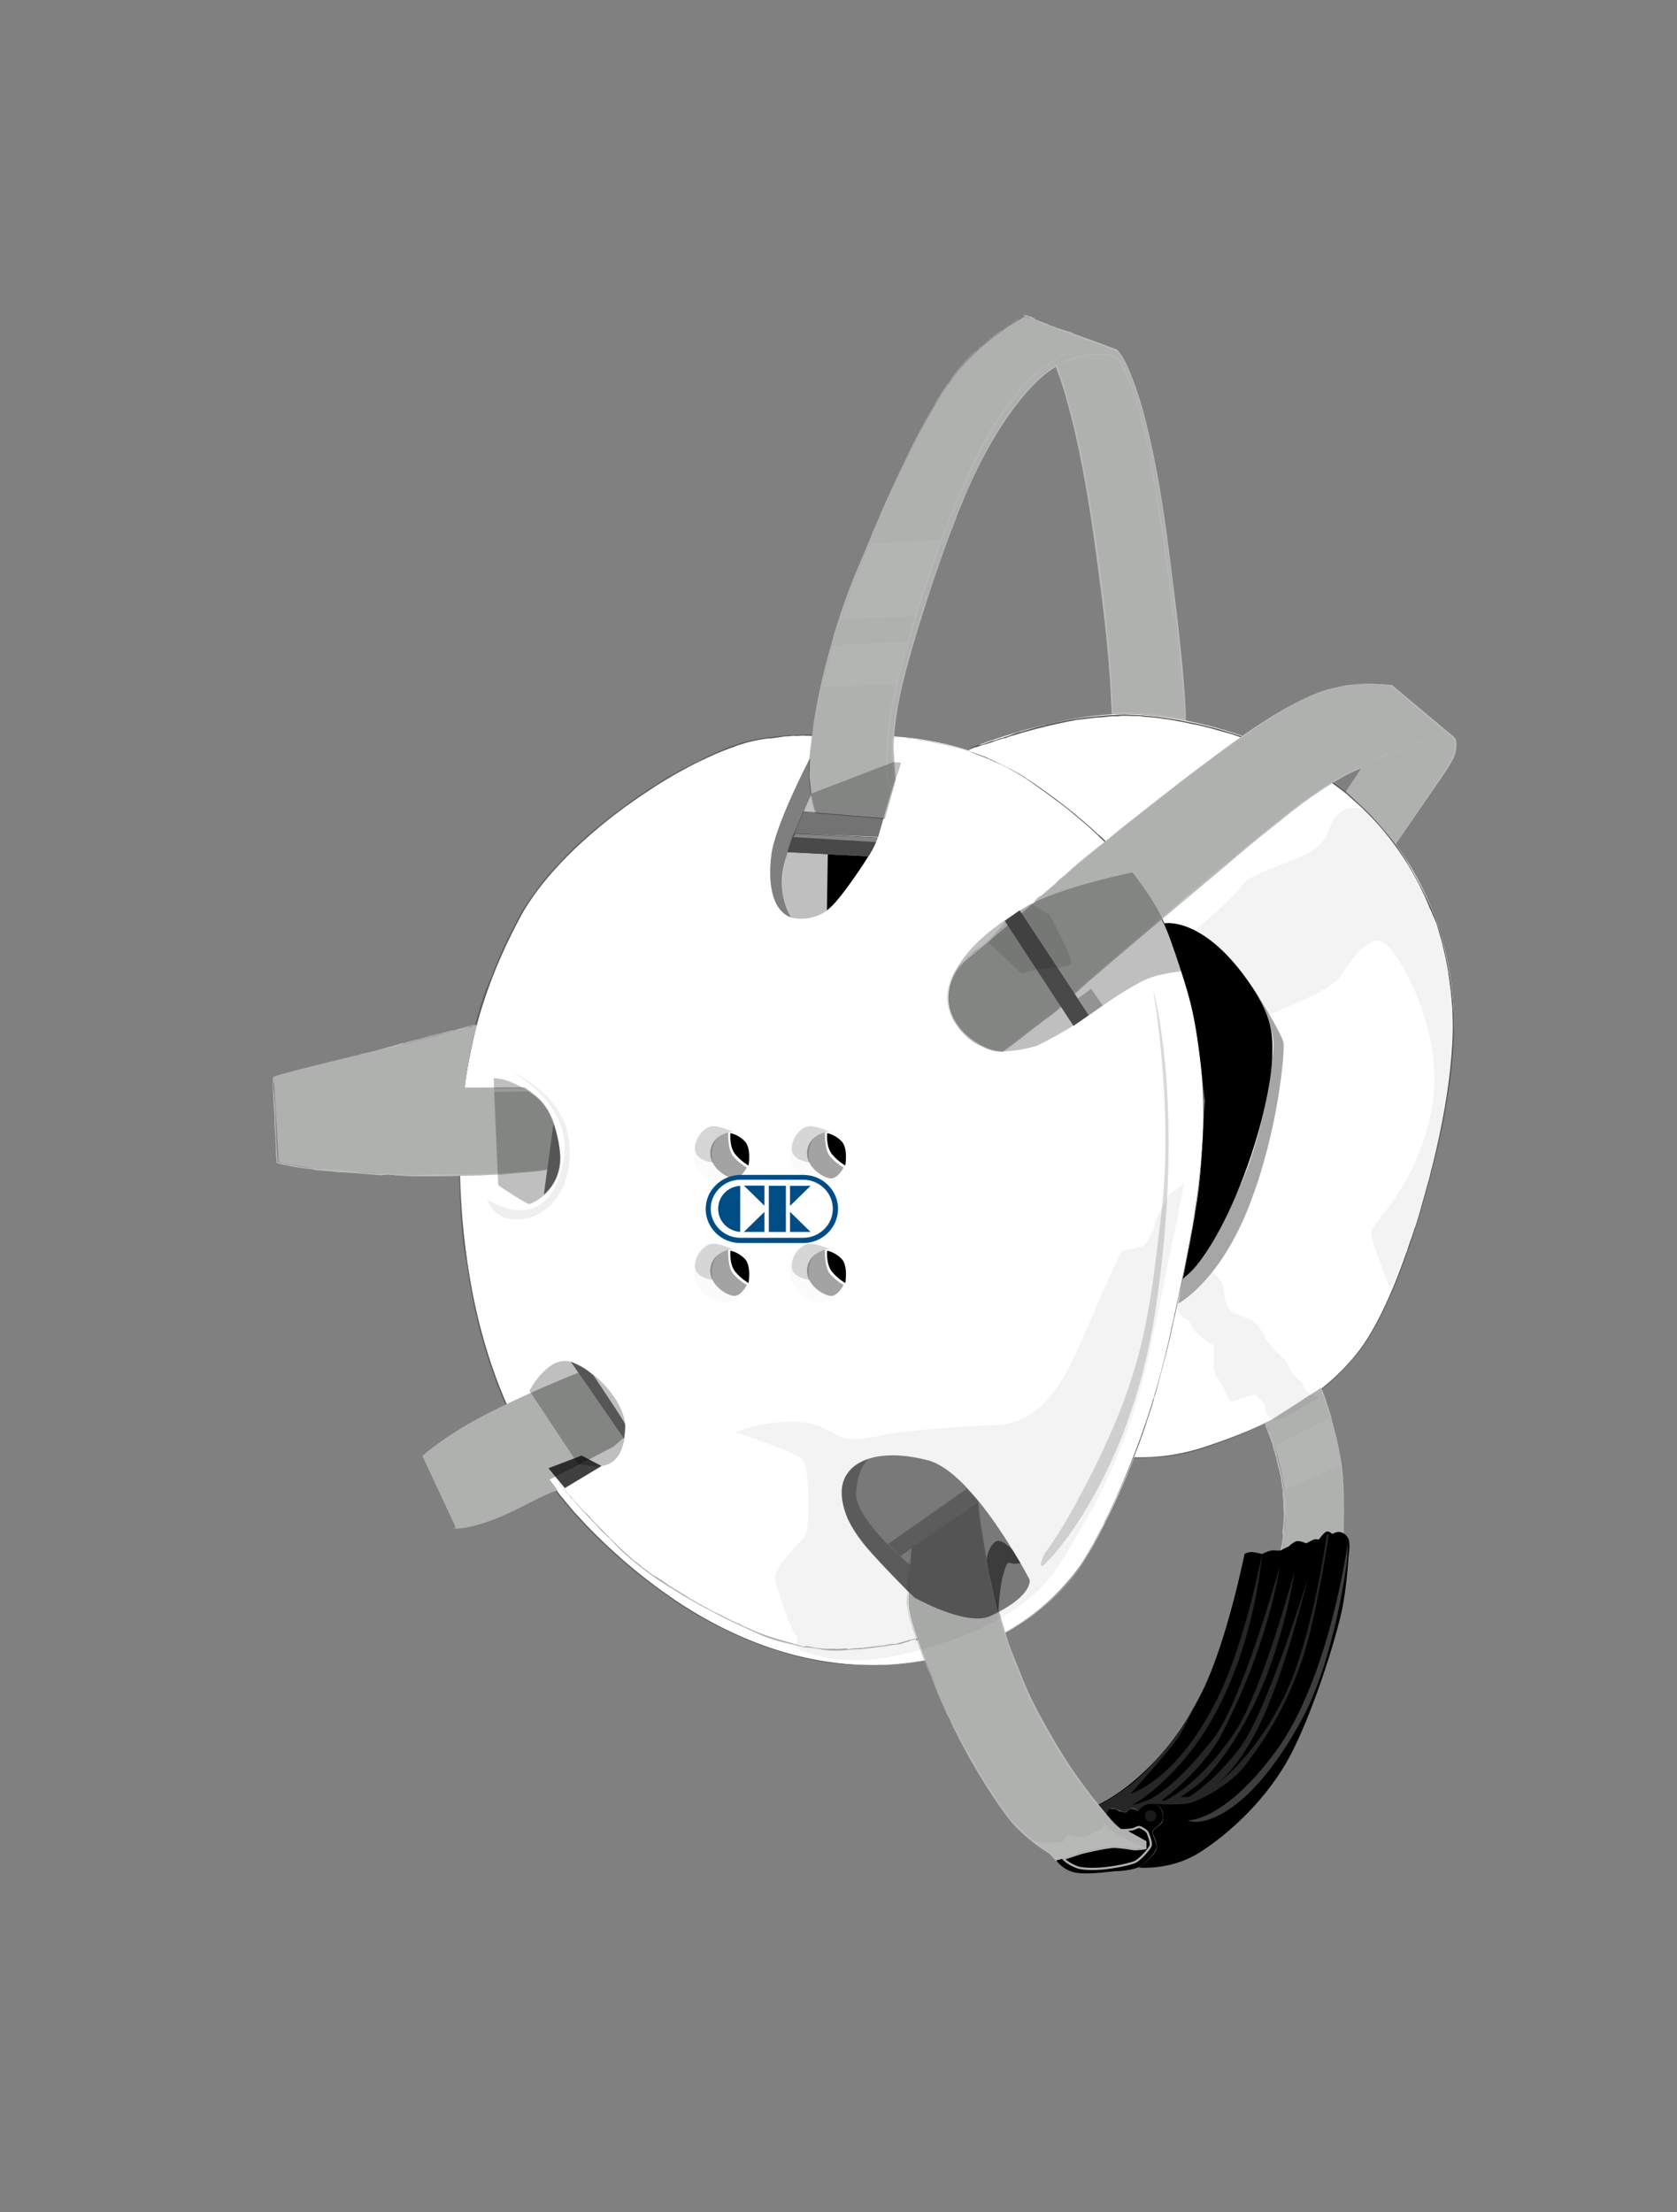 <?xml version="1.0" encoding="utf-8"?>
<!-- Generator: Adobe Illustrator 27.1.1, SVG Export Plug-In . SVG Version: 6.00 Build 0)  -->
<svg version="1.1" xmlns="http://www.w3.org/2000/svg" xmlns:xlink="http://www.w3.org/1999/xlink" x="0px" y="0px"
	 viewBox="0 0 767.8 1013" enable-background="new 0 0 767.8 1013" xml:space="preserve">
<rect x="0" y="0" width="767.8" height="1013" fill="#808080" stroke="none"/>
<g id="PADS-WHITE">
	<g>
		<g>
			<path fill="#FFFFFF" d="M444.3,342.6c0,0,43.1-17.7,77.1-15.5c34,2.2,75.4,16.8,100.3,40c25,23.3,43.9,58.1,43.9,101.6
				s-22.8,123.1-43.1,149.4c-20.2,26.3-50.4,37.5-71,44.4c-20.7,6.9-37.9,4.3-37.9,4.3l-5.2-153.3l-40-129.6l-28.8-33.6L444.3,342.6
				z"/>
			<g>
				<g>
					<g>
						<g>
							<polygon fill="#625A57" points="443.9,342.1 443.7,342.5 443.1,343.5 							"/>
							<path fill="#625A57" d="M440.1,348.7c0.1-0.2,0.1-0.1,0.2-0.3l2.1-4C441.3,346.1,440.9,347.7,440.1,348.7z"/>
							<path fill="#625A57" d="M439.4,349.8c-0.1,0.1-0.1,0.2-0.2,0.3l-0.2,0.3l0.2,0.3c0.9,1.1,1.4,1.5,1.7,1.8
								c-0.3-0.3-1.2-1.4-1.6-1.8l-0.2-0.2l0.1-0.3C439.4,349.9,439.5,349.8,439.4,349.8z"/>
							<path fill="#625A57" d="M499.1,484.3c0-0.2-0.1-0.4-0.2-0.5C499,484.1,499,484.3,499.1,484.3z"/>
							<path fill="#625A57" d="M508.9,521.9l0.1,0.4c-0.2-2.8-0.3-5.7-0.4-8.7l0,0l0,0c-1.4-4.6-2.8-9.3-4.3-13.8l0.2,0.5
								c-5.7-18.7-11.2-35.8-17-54.3c0.1,0.3,0.2,0.4,0.3,0.7c-0.3-0.9-0.7-1.9-1-2.9c-0.1-0.3,0.1,0.3,0.2,0.6
								c-1-4-3.7-11.5-4.3-13.9c-0.4-1.1-0.6-1.6-0.4-0.9c-4.5-14.5-9.3-30-14-44.7c-0.1-0.3-0.1-0.5-0.1-0.6l0.1,0.1
								c-0.1-0.1-0.1-0.2,0-0.1c-8.8-9.8-17.8-20.4-26.5-30.7c-0.4-0.3,0.8,1.1-0.1,0.1c2.8,3.4,5.3,5.9,7.8,9l-0.4-0.3
								c1.8,2.2,0.5,0.3,2.4,2.6c0.7,0.9-0.3-0.2,0.1,0.3c4,4.6,8.1,9.5,12,13.7c0.6,1,3,3.6,4.6,5.5l-0.1-0.2
								c0.2,0.6,0.3,1.1,0.4,1.6c0.5,1.5,1,3,1.3,3.5c6.2,20.4,12.8,41.2,19.2,62.1c3.3,9.7,6.6,21.5,10.3,33c0,0.1,0,0.1,0,0
								c1.2,3.8,3,9.3,4.3,13.8l1.3,3.8c1.2,3.9,2.3,7.8,3.5,11.7l0-0.1c0.8,24.4,1.6,49.3,2.4,74c0.9,27.8,1.5,52.7,2.6,79.3l0,0.4
								l0.3,0c4.6,0.5,9.4,0.5,14.2,0.1c0,0,0.2,0-0.6,0.1c9.2-0.6,17.6-2.2,25.8-5.1l0,0c5.1-1.8,10.3-3.6,15.4-5.7
								c5.1-2.1,10.2-4.4,15.2-6.9c5-2.5,9.7-5.4,14.3-8.4c4.5-3,8.7-6.4,12.5-9.9c4.7-4.3,9.1-9.1,13.1-14.4
								c3.9-5.4,7.1-11.4,10.1-17.5c5.9-12.3,10.6-25.4,14.6-38.1l0,0.1c3.2-10.2,6-20.4,8.6-30.6c2.5-10.2,4.7-20.5,6.2-31.1
								c0.9-5.4,1.6-11,2-16.6c0.5-5.6,0.7-11.3,0.5-16.9c-0.3-11.3-1.9-22.6-4.6-33.3c-1.6-6.7-4.1-14.2-7.5-21.3
								c-3.3-7.1-7.2-13.8-10.5-19.3c-3.6-5.6-7.5-10.9-11.8-15.8c-4.4-4.9-9-9.5-14-13.7c-5.1-4.1-10.4-7.8-16.1-11.1
								c-5.7-3.2-11.5-6.3-17.6-8.9c-11.1-5.1-22.8-8.8-34.5-11.5c-1.5-0.4-3-0.6-4.4-0.9c-1.5-0.3-2.9-0.6-4.4-0.9
								c-3-0.5-5.9-1-8.9-1.4c-1.5-0.2-3-0.4-4.4-0.5c-1.5-0.1-3-0.3-4.4-0.4c-1.5-0.2-3-0.1-4.4-0.2c-1.5,0-3-0.2-4.4-0.1
								c-1.4,0.1-2.8,0.1-4.2,0.2c-1.4,0-2.9,0.2-4.3,0.3c-2.9,0.2-5.9,0.6-8.9,0.9c-6,0.8-12.1,1.9-18.2,3.4l0.5,0
								c-4.4,0.8-9.6,2.8-12.3,3.3l0.4-0.1c-2.3,0.5-5.1,2-6.6,2.2l-0.3,0.2c-2.7,0.9-0.4,0-2.5,0.7c-0.8,0.3-0.3,0.2-1.9,0.7
								c-0.2-0.1-1.9,0.5-3.5,1.1c-1.6,0.6-3.2,1.2-3.4,1c1.5-0.5-2.4,0.7,0.9-0.6c-0.5,0.1-1.8,0.7-3,1.1c-0.6,0.2-1.1,0.5-1.5,0.6
								c-0.5,0.2-0.6,0.4-0.5,0.3c-0.1,0.2-0.5,0.6-0.5,0.8c0,0.1,0,0.1,0.2,0c0.2-0.1,0.5-0.5,1.2-0.6l0.5-0.3
								c1-0.2,0.7-0.2,1.1-0.2c3.6-1.3,4.1-1.3,6.7-2.1c0,0-0.1,0,0,0c1.7-0.8,4.2-1.5,5.6-1.9l0.6-0.1c0.9-0.1,4-1.6,3-1
								c7.4-2.3,16-4.6,24.4-6.3c1.2-0.4,6.5-1.1,4.6-1c2.2-0.2,8.5-1,10.9-1.3c-0.1,0-0.2,0.1-0.6,0.1c4.6-0.1,5.4-0.8,9.8-0.6
								c0.2-0.1,0.7-0.1,1.5-0.2c0.8,0,1.8-0.1,2.9,0c2.2,0.1,4.6,0.1,5.8,0.1c0.5,0.1,0.7,0.2,0.5,0.2c1.9,0.2,3.9,0.3,5.9,0.5
								c2,0.3,4,0.5,6,0.8c2,0.3,3.9,0.7,5.7,1c1.8,0.3,3.6,0.7,5.2,1.1c2.8,0.4,6.1,1.3,9.3,2.1c1.6,0.5,3.2,0.9,4.6,1.3
								c0.7,0.2,1.4,0.4,2.1,0.6c0.7,0.2,1.3,0.4,1.9,0.5c1.9,0.7,4.4,1.4,7.1,2.5c1.3,0.5,2.7,1,4.1,1.5c1.4,0.5,2.7,1.1,4,1.6
								l-0.5-0.2c3,1.1,6.2,2.6,9.2,4c3,1.4,5.8,2.8,7.7,3.7c0.7,0.6,1.7,1.2,2.8,1.8c1.1,0.7,2.3,1.3,3.4,2.1
								c3.7,2,10.8,6.8,15.8,10.9c0.7,0.8,4,3.5,4.2,3.8c6.8,6,13.6,13.6,19.4,22c5.9,8.4,10.8,17.7,14.3,26.7l-0.1-0.3
								c0.6,1.1,1.1,2.4,1.6,3.6c0.5,1.2,1.1,2.5,1.6,3.7c0.1,0.2,0,0.2-0.2-0.3c0.6,1.6,1,3.3,1.5,5c0.5,1.6,1,3.3,1.4,5
								c0,0,0,0-0.2-0.6c0.4,1.6,0.8,3.3,1.2,5c0.4,1.7,0.7,3.6,1.1,5.5l0,0.2l0.5,2.4c-0.1,0-0.2-0.1-0.4-1.4l0.3,1.4l0.2,1.4
								l0.4,2.8c0.3,1.9,0.5,3.8,0.7,5.7c0.2,1.9,0.3,3.8,0.5,5.7c0.1,1.9,0.1,3.8,0.2,5.7c0.2,7.7-0.4,15.4-1.2,23.1
								c-1.7,15.4-4.8,30.8-8.6,45.9l0.2-1.1c-0.5,2-0.9,3.9-1.4,5.9c0,0,0-0.3,0.1-0.6c-2.1,7.4-4.1,15.1-6.4,22.3
								c0,0,0.3-1.1-0.1-0.2c-0.8,2.7-1.5,4.8-2.2,6.5c-0.6,1.8-1.1,3.2-1.4,4.6c-0.1,0.2-0.2,0.4-0.1-0.2
								c-2.5,7.3-5.3,14.6-8.5,21.8c-3.2,7.1-6.8,14.2-11.1,20.6c-1.8,2.7-3.9,5.3-6.1,7.9c-1.1,1.2-2.3,2.5-3.5,3.8
								c-1.2,1.2-2.5,2.4-3.7,3.6c-5.1,4.7-10.7,8.9-16.3,12.6l0-0.1c-7.3,4.8-15.3,8.9-23.7,12.3c-4.2,1.8-8.5,3.3-12.8,4.8
								c-4.3,1.5-8.6,3-13,4.1c-3.6,0.9-6.7,1.5-9.8,2c-3.1,0.5-6.3,0.8-10,1l-0.2-0.1c-3.8,0.2-7.6,0.2-11.6-0.3l0,0.1
								c-0.3-9.3-0.4-19-0.9-28.4l0.1,0.9c-0.2-2-0.2-8-0.5-7.2l0-2.3c-0.7-9-0.4-16.4-1-27.4l0.1,0.7c-0.2-2.9-0.3-6.3-0.3-8.5
								c0,0.3,0,0.2,0.1,0.9c0-9.2-0.7-19.4-1-29.1l0.2,1.1c-0.3-4.7-0.5-13.3-0.7-19.4l0.1,0.4l-0.2-3.1l0.1-0.1
								C509.4,537.2,509.2,529.7,508.9,521.9z"/>
							<path fill="#625A57" d="M487,444.2C487,444.3,487,444.3,487,444.2C487.1,444.6,487.1,444.4,487,444.2z"/>
							<path fill="#625A57" d="M454.3,339.6c-0.4,0.1-0.6,0.2-0.9,0.3C453.4,339.9,454,339.7,454.3,339.6z"/>
						</g>
					</g>
				</g>
			</g>
		</g>
		<g>
			<path fill="#FFFFFF" d="M383.2,337.9c0,0-13.7-3.1-36.6,0.9c-27.6,4.7-88.7,43.9-108.5,81.4c-19.8,37.5-30.6,74.9-26.7,133.5
				c3.9,58.6,23.2,110.2,57.3,145.1c34,34.9,83.5,68,142.1,63.3c58.6-4.7,83.1-43.5,84.8-46.1c1.7-2.6,27.1-43.5,40-102
				c12.9-58.6,21.1-97.3,11.6-146.8c-9.5-49.5-30.5-79.1-74.9-109.4C431.9,330.1,383.2,337.9,383.2,337.9z"/>
			<g>
				<g>
					<g>
						<g>
							<polygon fill="#625A57" points="383.2,338.6 383.9,338.5 385.3,338.2 							"/>
							<path fill="#625A57" d="M393,337.5c-0.3,0-0.2,0-0.4,0c-1.9,0.2-3.8,0.4-5.7,0.7C389.4,338,391.3,337.4,393,337.5z"/>
							<path fill="#625A57" d="M394.7,337.4c2.2,0,3.2-0.1,3.7-0.2C397.6,337.3,394.2,337.3,394.7,337.4z"/>
							<path fill="#625A57" d="M541.9,446.7c-0.1-0.2-0.1-0.5-0.2-0.7C541.8,446.4,541.9,446.6,541.9,446.7z"/>
							<path fill="#625A57" d="M551,497.2l0.1,0.5c-0.7-9.6-1.8-20.4-3.8-30.4l0.2,0.7c-2.3-12.7-5.6-24.7-10.3-36.2
								c-4.7-11.4-10.8-22.3-18.6-32.4c0.3,0.3,0.3,0.4,0.6,0.7c-0.4-0.5-0.8-1-1.2-1.5c-0.4-0.5-0.9-1-1.3-1.6
								c-0.2-0.3,0.3,0.3,0.6,0.6c-3.2-4.4-10.5-11.9-12.9-14.2c-1.1-1-1.6-1.5-1.1-0.8c-7.2-6.9-15.3-13.4-23.7-19.5l-6.4-4.5
								c-1.1-0.8-2.2-1.4-3.2-2.1l-1.6-1.1l-1.7-1c-4.5-2.6-9.1-4.9-13.8-6.9c-0.9-0.4-1-0.5-0.8-0.5c-8.1-3.2-16.7-5.6-25.5-7.3
								c-8.8-1.6-17.8-2.5-26.7-2.6c-0.7,0.1,1.8,0.1,0.1,0.2c5.7,0.1,10.5,0.1,15.6,0.8l-0.7,0c3.7,0.5,0.8-0.1,4.7,0.5
								c1.5,0.3-0.4,0,0.3,0.1c7.9,1.1,16.1,3,23.3,5.2c0.4,0.2,1.2,0.4,2,0.8c0.9,0.3,1.9,0.7,3,1.1c2.1,0.8,4.4,1.7,5.7,2.4
								c1,0.4,1.9,0.8,2.7,1.1c0.8,0.4,1.4,0.7,1.8,0.8c3.2,1.5,6.2,3.3,9.2,5.1c1.5,0.9,3,1.9,4.4,2.9l4.3,3.1c1.4,1,2.9,2,4.3,3.1
								l4.3,3.2c2.9,2.1,5.6,4.4,8.4,6.7c11,9.1,21,19.6,29.2,31.4c0.9,1.4,1.9,2.8,2.9,4.3c0.5,0.7,1,1.5,1.5,2.2
								c0.4,0.8,0.9,1.6,1.4,2.4c0.9,1.6,1.9,3.2,2.7,4.9c0.8,1.7,1.7,3.4,2.5,5.1c3.2,7,6.1,14.5,8.3,22.2c0,0.1,0,0.1,0,0
								c1.6,5,3.4,12.3,4.6,18.4c0.4,1.7,0.8,3.4,1.1,5.2c1.6,9.2,2.6,18.6,3.1,28c0.5,9.4,0.4,18.9-0.3,28.4
								c-0.7,9.5-1.8,18.9-3.3,28.3c-1.5,9.4-3.3,18.8-5.2,28.1c-2.2,10.6-4.5,20.8-6.7,30.9c-2.3,10-4.9,19.8-7.9,29.4
								c-6.1,19.2-13.5,37.8-23,56.6c0-0.1-0.2,0.2,0.3-0.7c-2.7,5.4-5.5,10.5-8.5,15.4c-3,4.8-6.7,9.1-10.6,13.3l0,0
								c-9.8,10.3-22.2,18.8-35.7,24.5c-13.5,5.8-27.9,8.7-41.5,9.7c-16.6,1.1-34.5-1-51.7-6.4c-17.2-5.3-33.6-13.7-48.2-23.6l0.1,0
								c-11.7-7.9-22.5-16.8-32.5-26.4c-2.5-2.4-5-4.9-7.4-7.4l-3.5-3.8c-1.2-1.3-2.4-2.5-3.5-3.9l-3.3-4c-0.5-0.7-1.1-1.3-1.7-2
								l-1.6-2.1c-1-1.4-2.1-2.8-3.1-4.2c-1.1-1.4-2-2.9-3-4.4c-7.9-12.1-14.8-25.4-20.3-39.3c-5.4-13.9-9.5-28.4-12.2-42.7
								c-1.7-8.9-3.2-19.2-4.3-29.5c-0.2-2.6-0.5-5.1-0.7-7.7c-0.2-2.5-0.3-5-0.5-7.5c-0.3-4.9-0.3-9.6-0.3-13.8
								c0.1-8.7,0.4-17.4,1.2-26c0.8-8.6,1.9-17.1,3.7-25.5c1.7-8.4,3.8-16.8,6.6-24.9c2.7-8.2,5.9-16.2,9.6-24.2l2.6-5.4l2.8-5.4
								c0.9-1.8,1.9-3.5,2.9-5.3c1.1-1.7,2.1-3.4,3.3-5.1c4.5-6.7,9.8-12.8,15.3-18.5c5.5-5.7,11.5-11,17.6-16
								c6.1-5,12.5-9.6,19-13.9c6.1-4.2,12.7-8.2,19.8-11.9c3.5-1.9,7.2-3.6,10.9-5.3c3.7-1.7,7.5-3.2,11.4-4.5l-0.6,0.1
								c2.8-0.9,5.9-1.9,8.9-2.5c2.9-0.6,5.6-1.1,7.5-1.1l-0.6,0.1c3.1-0.3,7.2-1.2,9.1-1.1l0.5-0.1c3.8-0.2,0.5,0.1,3.4,0
								c1.1,0,0.4-0.2,2.7-0.2c0.3,0.2,2.6,0.1,4.9,0.2c2.3,0.1,4.5,0.3,4.6,0.5c-2.1-0.2,3.2,0.4-1.4,0.1c0.7,0.1,2.6,0.2,4.2,0.4
								c1.6,0.2,3.1,0.4,2.8,0.3c0.3-0.1,1-0.1,1.2-0.2c0.1,0,0.1-0.1-0.2-0.1c-0.1,0-0.4,0-0.7-0.1c-0.1,0-0.3,0-0.5-0.1
								c-0.2,0-0.4-0.1-0.6-0.1l-0.8,0c-1.3-0.3-1-0.2-1.4-0.4c-2.5-0.3-3.9-0.5-5.2-0.6c-1.2-0.1-2.3-0.2-4.1-0.3c0,0,0.1,0,0,0
								c-2.5,0.1-5.9,0.1-7.9,0.2l-0.8,0c-1.2-0.1-5.7,0.7-4.2,0.3c-2.6,0.3-5.2,0.6-7.9,1c-2.7,0.4-5.5,0.8-8.2,1.6
								c-5.5,1.4-10.9,3.6-16.1,6c-1.4,0.7-7.9,3.8-5.6,2.9c-1.3,0.5-3.9,1.8-6.5,3.1c-2.6,1.4-5.1,2.8-6.5,3.6
								c0.1-0.1,0.2-0.2,0.6-0.4c-5.4,2.9-6.1,4-11.1,6.8c-0.3,0.4-2.5,1.8-4.9,3.4c-2.4,1.6-5,3.5-6.2,4.6
								c-0.6,0.4-0.8,0.5-0.6,0.3c-8.3,6.2-17.2,13.5-23.4,19.6c-2.6,2.7-5.8,5.9-8.8,9.2c-2.9,3.3-5.7,6.6-7.4,9.3
								c-0.8,1-1.7,2.3-2.7,3.7c-1,1.4-1.9,2.9-3,4.5c-2,3.2-3.7,6.8-5.4,10.2l0.3-0.7c-1,1.9-1.9,3.9-2.9,5.9c-1,2-1.9,4.1-2.8,6.1
								c-1.8,4-3.2,7.8-4.2,10.5c-0.6,1.1-1.1,2.5-1.8,4.1c-0.6,1.6-1.3,3.3-1.8,5c-0.4,1.3-0.9,3-1.5,4.9c-0.6,1.9-1.1,4-1.8,6.3
								c-0.7,2.2-1.2,4.6-1.7,6.8c-0.3,1.1-0.5,2.3-0.8,3.4c-0.2,1.1-0.4,2.2-0.6,3.3c-0.2,0.6-0.5,2.4-0.8,4
								c-0.3,1.6-0.5,3.2-0.7,3.4c-1.8,11.9-2.9,25.3-3,38.9c-0.1,13.6,0.5,27.4,1.8,40.2l-0.1-0.4c0.5,3.3,1.1,7.1,1.8,10.4
								c0,0.3,0,0.3-0.1-0.4c0.4,2.3,0.7,4.5,1,6.8c0.3,2.2,0.8,4.5,1.2,6.8c0,0,0,0-0.2-0.8c0.5,2.1,0.8,4.4,1.3,6.7
								c0.5,2.3,1,4.7,1.7,7.2l0,0.3c0.3,1.1,0.6,2.1,0.9,3.2c-0.1-0.1-0.2-0.2-0.6-1.9c2.5,9.7,5.5,19.4,9.2,28.9
								c3.8,9.5,8.1,18.7,13.2,27.7c1.3,2.2,2.6,4.4,3.9,6.6c1.4,2.2,2.8,4.3,4.3,6.4l1.1,1.6c0.4,0.5,0.8,1,1.1,1.6l2.3,3.1
								l2.3,3.1l2.5,3c3.2,4,6.8,7.8,10.3,11.5c3.6,3.7,7.3,7.3,11.1,10.7l-1.2-1c2,1.8,4,3.5,6,5.2c-0.1,0-0.3-0.2-0.6-0.5
								c3.8,3.4,7.8,6.7,11.9,9.8c4.1,3.1,8.3,6.1,12.4,8.9c-0.1,0-1.3-0.8-0.2,0c6.2,3.9,9.9,6.5,13.2,8c0.3,0.2,0.5,0.4-0.2,0
								c4.5,2.5,9.1,4.8,13.7,7c4.7,2.2,9.5,4.1,14.4,5.9c9.8,3.5,19.9,6.1,30.1,7.6c8.5,1,17.6,1.6,26.8,1
								c9.1-0.5,18.4-1.8,26.9-4.2l-0.1,0.1c11.1-3,22.2-7.7,32.3-14c10.1-6.4,19.4-14.4,26.7-23.9c3.1-3.9,5.1-7.6,7.1-11.2
								c2-3.6,4-7.3,6.2-11.8l0.2-0.2c7.3-15.1,14.9-32,20-48.7l-0.3,1.2c0.3-1.3,1.2-3.8,1.9-5.9c0.6-2.1,1.1-3.7,0.8-3.3l1-2.9
								c3-11.5,5.8-20.8,8.6-35.1l-0.1,0.9c0.8-3.8,1.7-8.2,2.3-11c-0.1,0.4,0,0.2-0.2,1.1c2.8-11.8,5.2-25.1,7.2-37.7l-0.1,1.5
								c0.2-1.5,0.5-3.4,0.8-5.4c0.3-2,0.6-4.3,0.9-6.6c0.3-2.3,0.6-4.7,0.8-6.9c0.3-2.3,0.4-4.5,0.6-6.5l0,0.5l0.3-4.1l0.1-0.1
								C551.6,517.5,551.6,507.5,551,497.2z"/>
							<path fill="#625A57" d="M517.3,397.7C517.3,397.8,517.3,397.8,517.3,397.7C517.6,398.1,517.5,397.9,517.3,397.7z"/>
							<path fill="#625A57" d="M369.6,336.2c0.5,0,0.9,0,1.3,0C370.8,336.2,370,336.2,369.6,336.2z"/>
						</g>
					</g>
				</g>
			</g>
		</g>
	</g>
</g>
<g id="STRAPS">
	<g>
		<g>
			<path fill="#AFB1AF" d="M579.6,651.7c0,0,7,16.5,8.5,30.7c1.6,15.1-1.1,29.9-1.1,29.9l28-5.8c0,0,0.9-19.1-0.2-31.4
				c-1.7-18.7-9.9-39.5-9.9-39.5L579.6,651.7z"/>
			<g>
				<g>
					<g>
						<g>
							<polygon fill="#B9BBB9" points="580.2,651.9 580.4,651.8 580.5,651.7 							"/>
							<path fill="#B9BBB9" d="M581.3,651c-0.1,0-0.1,0-0.1,0l-0.5,0.6C581.2,651.4,581,651.1,581.3,651z"/>
							<path fill="#B9BBB9" d="M581.6,650.8c0.4-0.2,0.4-0.3,0.4-0.3C582,650.6,581.4,650.8,581.6,650.8z"/>
							<path fill="#B9BBB9" d="M605.6,638.4C605.6,638.4,605.5,638.4,605.6,638.4C605.5,638.4,605.6,638.4,605.6,638.4z"/>
							<path fill="#B9BBB9" d="M608.6,646l0.1,0c-0.6-1.4-1-3.1-1.6-4.6l0.1,0.1c-0.7-2.1-1.4-4.1-2.3-6l0-0.1l-0.1,0
								c-1.5,1-2.9,2-4.5,3c0,0,0-0.1,0.1-0.1c-0.1,0.1-0.3,0.3-0.5,0.4c-0.1,0,0-0.1,0.1-0.1c-0.8,0.3-2,1.4-2.6,1.6
								c-0.2,0.1-0.2,0.3-0.1,0.2c-2.6,1.7-5.4,3.5-8,5.3c-0.2,0.1-0.2,0.1-0.2,0c-2.1,1.6-4.6,3.1-7,4.5c0,0.1,0.3-0.1,0.2,0.1
								c0.8-0.4,1.2-0.9,2-1.3l0,0.1c0.5-0.3-0.1-0.1,0.5-0.4c0.3-0.1,0,0.1,0.1,0c1-0.7,2.2-1.3,3-2.1c0.4-0.1,1.1-0.7,1.7-0.9
								c0.2-0.2,0.5-0.4,0.5-0.5c3.8-2.3,7.4-4.8,11.3-7.2c1-0.8,2.2-1.6,3.5-2.3l-0.5-0.2c0.3,0.9,0.6,1.9,1,2.8c0,0,0,0,0,0
								c0.4,0.7,0.8,1.9,1.1,2.8l0.4,0.7c1.6,5.7,3.5,11.4,4.8,17.3c1.5,6.7,2.2,12.6,3,19.1c0,0,0,0-0.1-0.1
								c0.2,1.9,0.1,3.7,0.2,5.5l0,0c0.4,4.5,0.1,9.3,0.3,13.6c-0.1,2.8-0.2,5.9-0.3,9l0.1-0.1c-2.5,0.5-5.1,1.1-7.6,1.7l0-0.1
								c-4.3,1-8.6,1.6-13,2.6c-2.5,0.4-4.9,1.1-7.4,1.7l0.1,0.1c0.3-2.1,0.5-4.3,0.8-6.3c0.6-2.8,0.2-6.6,0.6-9.3
								c0.7-5.5,0.2-10.9-0.8-16.3c-0.5-5.1-2.2-9.9-3.2-14.7c-0.9-2.2-1.2-4.8-2.1-7.2l0,0.1c-0.1-1-1-1.8-0.9-2.5l0,0.1
								c0-0.5-0.8-0.9-0.7-1.3l-0.1,0c-0.2-0.5,0.1-0.1-0.1-0.5c-0.1-0.2-0.2,0-0.3-0.4c0.3-0.2-0.6-1.3-0.3-1.5
								c0.1,0.3,0-0.5,0.3,0.1c0-0.1-0.1-0.4-0.3-0.6c-0.1-0.1-0.1-0.3-0.2-0.2c-0.1,0-0.1,0-0.2,0c-0.1-0.1-0.1-0.2-0.2-0.3
								c0,0-0.1,0-0.1,0c0,0.1-0.2,0.1-0.1,0.3c0.1,0.1,0.1,0.1,0.2,0.1c0,0.2,0,0.2-0.1,0.3c0.3,0.7,0.1,0.9,0.3,1.5c0,0,0,0,0,0
								c0.3,0.3,0.4,0.8,0.5,1.1l0,0.1c-0.1,0.2,0.6,0.7,0.3,0.6c0.6,1.5,1.3,3.2,1.8,4.9c0.2,0.2,0.4,1.3,0.5,0.9
								c-0.1,0.5,0.3,1.8,0.5,2.3c0,0-0.1,0-0.1-0.1c0,1,0.6,1,0.5,2c0.3,0.1,0.4,1.6,0.8,2c0,0.1-0.1,0.2-0.1,0.1
								c0.4,1.6,0.8,3.3,1.1,4.7c0.5,1.1,0.5,2.8,1,3.7c0.1,0.8,0.2,2.2,0.5,3.3l-0.1-0.1c0.2,1.3,0.4,2.9,0.7,3.8
								c-0.3,0.4-0.1,1-0.2,1.5c0.2,0.9,0.3,2.6,0.4,4c-0.1,0.2,0.1,1.1-0.1,1.2c0.5,3.7,0.2,8.4-0.4,12.4l0-0.1
								c0.1,0.5,0.3,1.1,0.3,1.7c0,0.1-0.1,0,0-0.1c0,0.7-0.3,1.4-0.3,2.1c0,0,0,0,0-0.1c0,0.7-0.3,1.4-0.3,2.2l-0.1,0l0,0.5
								c-0.1,0-0.2-0.1-0.1-0.3c-0.2,1.3-0.4,2.7-0.6,4l-0.1,0.8l0.8-0.2c4.9-1.1,9.9-2.3,14.9-3.3l-0.2,0.1l1.2-0.4
								c0,0-0.1,0.1-0.1,0.1c1.6-0.2,3.2-0.7,4.7-1c0,0-0.2,0.1,0,0.1c1.1-0.4,1.9-0.2,2.4-0.6c0.1,0,0.1,0.1,0,0.1
								c1.7-0.4,3.4-0.8,5.1-1.2l0.3-0.1l0-0.3c0.1-1.5,0.1-3,0.2-4.6c-0.2-2.7,0.1-5.7-0.1-8.5l0.1,0c-0.2-3.6,0-7.5-0.2-11.3
								c0-1.6-0.2-2.6-0.3-4.2l0.1,0c-0.2-1.3-0.3-2.7-0.4-4.1c-0.1-1.4-0.2-2.8-0.6-4.2l0.1,0.2c-0.2-0.4-0.2-1.7-0.5-1.5l0-0.5
								c-0.7-1.8-0.4-3.4-1.1-5.6l0.1,0.1c-0.2-0.6-0.4-1.3-0.4-1.7c0,0.1,0,0,0.1,0.2c-0.2-1.9-0.9-3.9-1.5-5.9l0.2,0.2
								c-0.4-0.9-0.7-2.7-1.1-3.9l0.1,0.1l-0.3-0.6l0.1,0C609.7,649,609.1,647.5,608.6,646z"/>
							<path fill="#B9BBB9" d="M600.1,638.7L600.1,638.7C600.1,638.6,600.1,638.6,600.1,638.7z"/>
							<path fill="#B9BBB9" d="M579.9,653.9c0-0.1,0-0.1-0.1-0.2C579.8,653.7,579.9,653.8,579.9,653.9z"/>
						</g>
					</g>
				</g>
			</g>
		</g>
		<g>
			<path fill="#AFB1AF" d="M474.1,412.7c0,0,22.9-21.6,73-59.7c50-38,61.8-37.3,64.4-38c11-3.1,25.8-1.3,25.8-1.3l28.9,24.5
				c0,0,1.8,4.4-1.6,10.4c-3.4,6-25.6,37.8-25.6,37.8s-6.7-8.4-12-13.9c-4.9-5.1-10.6-10.1-10.6-10.1l7-10.7c0,0-10.5,2-39.1,25
				c-28.7,22.9-88.3,74.3-88.3,74.3s-12.2,12-15.4,14.1c-3.1,2.1-21.5,16.2-21.5,16.2s-2.5,0.1-5.6-0.9c-4.5-1.5-10.5-4.8-14.1-9.8
				c-1.5-2.1-3-4.3-3.9-6.6c-2.8-7.6-1.6-17.6,8-25.4C455.9,428.6,474.1,412.7,474.1,412.7z"/>
			<g>
				<g>
					<g>
						<g>
							<polygon fill="#B9BBB9" points="473.7,412.3 473.4,412.4 472.9,413 							"/>
							<path fill="#B9BBB9" d="M469.9,415.8c0.1-0.1,0.1,0,0.2-0.1l2.1-2.2C471.1,414.3,470.7,415.3,469.9,415.8z"/>
							<path fill="#B9BBB9" d="M469.2,416.4c-0.9,0.7-1.2,1.1-1.4,1.4C468.1,417.4,469.5,416.3,469.2,416.4z"/>
							<path fill="#B9BBB9" d="M468,475c-0.1,0.1-0.2,0.2-0.3,0.2C467.9,475.1,468,475,468,475z"/>
							<path fill="#B9BBB9" d="M489,457.7l0.1-0.3c-1.8,1.8-3.8,3.6-5.8,5.4c-2,1.8-4.4,3.3-6.5,4.9l0.3-0.2
								c-6.2,4.6-12.1,9.1-18,13.7l0,0c-2.8,0.1-5.6-0.7-8.2-1.8c-2.6-1.1-5.1-2.6-7.4-4.4c0.2,0.1,0.2,0.1,0.4,0.3
								c-0.5-0.4-1.1-0.8-1.7-1.3c-0.1-0.2,0.2,0.1,0.4,0.3c-2.1-1.9-5.4-6.4-6.1-8.1c-0.4-0.7-0.6-1-0.5-0.6
								c-1.2-2.4-1.8-5.1-2-7.8c-0.2-2.7,0.2-5.5,1.1-8.2c0.9-2.6,2.3-5.1,4.1-7.2c1.7-2.2,3.9-4,5.9-5.7c0.4-0.3,0.5-0.3,0.5-0.2
								c6.9-6.1,14.3-12.2,21.5-18.3c0.2-0.3-0.8,0.6-0.1-0.1c-2.4,1.9-4.1,3.8-6.3,5.4l0.2-0.3c-1.6,1.3-0.2,0.4-1.8,1.7
								c-0.7,0.5,0.1-0.2-0.2,0c-3.2,2.8-6.6,5.6-9.6,8.3c-0.9,0.5-3.5,2.9-4.8,3.8c-0.8,0.7-1.7,1.4-1.9,1.8
								c-1.5,1.2-2.7,2.6-4,4.1c-1.2,1.5-2.2,3.1-3,4.9c-1.5,3.5-2.2,7.4-1.7,11.3c0.2,1.9,0.7,3.8,1.4,5.6c0.8,1.8,1.8,3.4,2.9,5
								c2.1,3.2,5,6,8.3,8c1.8,1,3.7,1.9,5.8,2.7c2.1,0.8,4.4,1.3,6.8,1.3l0.1,0l0.1-0.1c2.9-2.1,5.8-4.3,8.7-6.6c0.1,0,0.1,0,0,0
								c2.1-1.7,5.3-4.2,8-6.1l2.2-1.8c8.3-5.5,14.8-13.4,22.6-19.7c7.6-6.5,15.3-13.1,23-19.6c17.5-14.7,32.9-27.5,49.8-41.9
								c0,0,0.1-0.1-0.3,0.3c4.9-4.1,9.5-7.7,14.2-11.5l0,0c5.5-4.4,11.3-8.8,17.4-12.8c3-2,6.1-3.9,9.2-5.7
								c3.1-1.7,6.2-3.4,9.5-4.4l-0.2-0.2c-0.5,0.8-1,1.6-1.5,2.3c-1.7,2.6-3.5,5.3-5.5,8.4l-0.1,0.1l0.1,0.1
								c3.9,3.5,7.8,7.2,11.6,11.2c3.8,4.1,7.4,8.4,10.9,12.7l0.1,0.1l0.1-0.1c2.5-3.6,5-7.2,7.4-10.8l0,0.1c4.1-6,8.2-12,12.3-17.9
								c2-3,4.1-5.9,5.9-9.1c1.8-3.1,2.8-7,1.6-10.6l0,0l0,0c-0.2-0.1-0.4-0.3-0.5-0.5c-9.2-7.9-19-15.9-28.5-23.9l0,0
								c-3.2-0.3-6.5-0.5-9.7-0.6c-4.8-0.1-10.4,0.2-15.6,1.7c-5.4,0.9-10.3,3.1-14.4,4.9c-8.4,3.9-16.1,8.7-23.7,13.7
								c-7.5,5.1-14.8,10.5-22.1,16.1c-13.7,10.1-26.8,20.8-39.8,30.9c-5.9,5.1-12.9,10.1-19.5,15.8l0.3-0.1
								c-2.5,1.8-5.1,4.7-6.8,5.8l0.2-0.2c-1.4,0.9-2.6,2.8-3.5,3.3l-0.1,0.2c-1.5,1.3-0.2,0.1-1.4,1.1c-0.4,0.4-0.1,0.3-1,1
								c-0.4-0.1-3.6,3.3-4,3.1c0.8-0.7-1.4,1,0.4-0.7c-0.5,0.4-3,2.7-2.7,2.6c-0.1,0.3-0.9,1.3,0.6,0.1l0.2-0.4
								c0.6-0.4,0.4-0.3,0.7-0.4c2-1.8,2.4-1.9,3.8-3.1c0,0,0,0,0,0c0.9-1,2.3-2.1,3.1-2.8l0.4-0.2c0.6-0.3,2.1-2.2,1.6-1.5
								c4-3.6,8.7-7.6,13.4-11.5c0.6-0.6,3.6-2.9,2.4-2.3c1.3-0.8,4.8-3.6,6.1-4.7c0,0.1-0.1,0.1-0.3,0.3c2.7-1.8,2.8-2.6,5.4-4.3
								c0.2-0.5,4.3-3.4,5.5-4.7c0.3-0.2,0.5-0.2,0.4-0.1c4.3-3.4,9.1-7.1,12.7-9.9c3-2.6,7.6-5.8,10.1-8.1c2.3-1.7,5.9-4.3,9-6.8
								l-0.3,0.3c3.5-2.7,7.9-6,10.3-7.9c1.2-0.5,2.7-1.7,4.3-2.7c1.1-0.9,3-2.2,5-3.6c2-1.4,4.1-2.9,6-4.2c0.6-0.3,3.1-2.1,3.4-2.1
								c5.2-3.6,11.2-7.4,17.5-10.6c3.2-1.6,6.5-3.1,9.8-4.3c1.7-0.6,3.3-1,5-1.3c1.8-0.2,3.4-0.8,5-1l-0.2,0.1
								c1.7-0.4,3.6-0.9,5.4-1.2c0.2,0,0.2,0-0.2,0.1c2.4-0.3,4.8-0.2,7.2-0.2c0,0,0,0-0.4,0.1c2.3-0.1,4.7,0.2,7.5,0.3l0.1,0.1
								l1.7,0.1c0,0.1-0.1,0.1-1,0c0.7,0.1,1.3,0.1,2,0.2l-0.3-0.1c9.5,8.1,19.2,16.2,29,24.4l-0.1-0.2c0.6,1.8,0.6,3.9,0.2,5.9
								c-0.5,2-1.3,3.8-2.4,5.5c-2.2,3.5-4.5,6.9-6.8,10.4l0.4-0.7l-2.3,3.5c0,0,0.1-0.2,0.2-0.4c-3.1,4.4-6.1,9.1-9.1,13.3
								c0,0,0.4-0.7-0.1-0.1c-2.1,3.3-3.7,5-4.5,6.8c-0.1,0.1-0.3,0.2-0.1-0.1c-0.9,1.3-1.7,2.5-2.6,3.8l0.6,0
								c-2.9-3.6-6-7.2-9.1-10.7c-3.1-3.5-6.5-6.8-9.9-10c-1.2-1-2.4-2.1-3.7-3.2l0,0.3c2.2-3.5,4.6-7.1,7-10.7l0.3-0.4l-0.5,0.1
								c-3.6,1-6.8,2.8-9.9,4.6l0-0.1c-10.5,6.2-20.9,13.8-30.7,21.7c-4.1,3.3-6.8,5.6-10.8,8.9l-0.2,0
								c-6.6,5.9-14.5,11.7-21.3,17.9l0.4-0.5c-1,1.1-4.3,3.5-3.7,3.4l-1.3,1c-4.5,4.3-8.8,7.2-14.5,12.4l0.3-0.4
								c-1.5,1.4-3.3,2.9-4.5,3.9c0.2-0.2,0.1-0.1,0.4-0.4c-5.1,3.9-10.3,8.8-15.4,13.2l0.5-0.6c-2.4,2.2-7,6-10.2,8.9l0.2-0.2
								l-1.6,1.5l-0.1-0.1c-1.1,0.9-2.1,1.8-3.1,2.7c-1,0.9-2.1,1.8-3,2.8C492.9,454,491,455.8,489,457.7z"/>
							<path fill="#B9BBB9" d="M442.7,474.3C442.7,474.3,442.7,474.3,442.7,474.3C442.9,474.4,442.8,474.4,442.7,474.3z"/>
							<path fill="#B9BBB9" d="M479.8,408.3c-0.2,0.2-0.4,0.3-0.5,0.4C479.4,408.7,479.7,408.5,479.8,408.3z"/>
						</g>
					</g>
				</g>
			</g>
		</g>
		<g>
			<path fill="#AFB1AF" d="M218.3,469.4c0,0-89.5,23.2-88.9,24.3c1,2,49,4.7,62,4.9c13,0.2,21.3-0.2,21.3-0.2s1.2-9.5,2.2-14.4
				C215.8,479.1,218.3,469.4,218.3,469.4z"/>
			<g>
				<g>
					<g>
						<g>
							<polygon fill="#B9BBB9" points="217.8,469.9 217.8,470 217.8,470.2 							"/>
							<path fill="#B9BBB9" d="M217.6,471.3c0-0.1,0-0.1,0.1-0.1l0-0.7C217.4,471,217.7,471,217.6,471.3z"/>
							<path fill="#B9BBB9" d="M217.5,471.6c-0.1,0.4-0.1,0.5-0.1,0.5C217.4,472.1,217.6,471.4,217.5,471.6z"/>
							<path fill="#B9BBB9" d="M207.2,498.2c0,0,0.1,0,0.1,0C207.2,498.2,207.2,498.2,207.2,498.2z"/>
							<path fill="#B9BBB9" d="M198.5,498.8l-0.1,0.1c1.6-0.2,3.4,0,5.1-0.1l-0.1,0c3.2,0,6.2-0.1,9.2-0.4l0,0
								c0.1-1.1,0.2-2.2,0.4-3.4c0,0.1,0,0.1,0,0.2c0-0.2-0.1-0.4,0-0.7c0-0.1,0,0.1,0,0.1c0.3-0.9,0.2-2.7,0.5-3.2
								c0-0.3,0-0.4-0.1-0.2c0.4-3.3,0.9-7,1.7-10.2c0.1-0.2,0.1-0.2,0.2-0.1c0.4-2.8,1.2-5.6,2-8.5c0-0.1-0.1,0.3-0.1,0.1
								c-0.3,1-0.3,1.6-0.6,2.5l0-0.1c-0.2,0.6,0.1,0-0.1,0.7c-0.1,0.3-0.1,0-0.1,0.1c-0.3,1.3-0.7,2.6-0.8,3.7
								c-0.2,0.3-0.3,1.4-0.6,1.8c0,0.3-0.1,0.7,0,0.8c-0.6,2.2-1,4.6-1.3,7c-0.3,2.4-0.6,4.8-1,7.2c0,0.7-0.1,1.4-0.1,2.2l0.3-0.2
								c-1.7,0.1-3.6,0-5.5,0.1c0,0,0,0,0,0c-0.9,0.1-2.2,0.2-3.2,0.1l-0.9,0.1c-6.3-0.2-12.7-0.1-19.1-0.5c-7.3-0.4-13.6-1-20.7-1
								c0,0,0-0.1,0.1-0.1c-2-0.1-3.9-0.3-5.8-0.4l0,0c-4.8-0.1-9.9-0.7-14.5-0.9c-2.8-0.3-5.8-0.6-8.8-1c-1.5-0.2-3-0.4-4.5-0.9
								c-0.1,0-0.2-0.1-0.2-0.1c0,0-0.1,0-0.1-0.1l0,0c0,0,0,0,0,0c0,0,0,0,0,0c0,0,0,0,0,0c0.1-0.1,0.3-0.2,0.5-0.2
								c0.3-0.1,0.7-0.3,1.1-0.4c0.7-0.2,1.4-0.5,2.1-0.7l0,0.1c4.5-1.5,9-2.4,13.6-3.8c4.7-1.2,9.6-3,14.4-4.1
								c3-0.5,6.7-2.2,9.6-2.6c5.8-1,11.2-2.8,16.8-4.6c5.3-1.2,10.4-3,15.6-4c2.3-0.8,5.1-1.1,7.8-1.8l-0.1-0.1
								c1,0,2.1-0.9,2.7-0.7l-0.1,0c0.6,0,1.1-0.7,1.4-0.6l0.1-0.1c0.6-0.2,0.1,0.1,0.6,0c0.2-0.1,0-0.2,0.4-0.2
								c0.2,0.3,1.5-0.5,1.6-0.1c-0.3,0.1,0.6,0-0.2,0.3c0.1,0,0.4-0.1,0.7-0.2c0.1,0,0.1,0,0.2-0.1l0.1,0l0,0c0,0,0,0,0,0
								c-0.1,0-0.1-0.1-0.1-0.1c0-0.1,0,0,0-0.1c0.1,0,0.2,0,0.3,0c0,0,0.1,0,0.1-0.1c0,0,0-0.1,0-0.1c0,0-0.1-0.1-0.3-0.1
								c-0.1,0.1-0.1,0.1-0.1,0.2c-0.2-0.1-0.2,0-0.3-0.1c-0.8,0.2-1,0-1.6,0.1c0,0,0,0,0,0c-0.4,0.3-0.9,0.3-1.3,0.4l-0.1,0
								c-0.2-0.1-0.9,0.5-0.7,0.2c-1.6,0.5-3.6,1-5.4,1.5c-0.2,0.2-1.4,0.4-1,0.4c-0.5-0.1-1.9,0.2-2.4,0.4c0,0,0-0.1,0.1-0.1
								c-1.1,0-1.1,0.6-2.1,0.5c-0.1,0.3-1.7,0.4-2.2,0.8c-0.1,0-0.2-0.1-0.1-0.1c-1.7,0.4-3.6,0.8-5,1.2c-1.2,0.5-3,0.7-3.9,1.2
								c-0.9,0.2-2.3,0.4-3.5,0.8l0.1-0.1c-1.4,0.4-3.1,0.8-4,1.3c-0.5-0.2-1.1,0-1.7,0.1c-0.9,0.4-2.7,0.8-4.1,1.3
								c-0.2-0.1-1.1,0.4-1.3,0.2c-3.8,1.4-8.6,2.5-12.9,3.4l0.1,0c-0.5,0.2-1.1,0.6-1.6,0.9c-0.1,0-0.1,0,0.1-0.1
								c-0.7,0.2-1.5,0.2-2.3,0.5c0,0,0,0,0.1-0.1c-0.7,0.3-1.5,0.2-2.3,0.6l-0.1,0l-0.5,0.2c0-0.1,0-0.2,0.3-0.2
								c-6.5,1.7-13.2,3.9-19.8,5.7l0.2-0.1l-1.3,0.5c0,0,0.1-0.1,0.1-0.1c-1.7,0.4-3.3,1-4.9,1.5c0,0,0.2-0.2,0-0.1
								c-1.1,0.5-2,0.4-2.4,0.9c-0.1,0-0.1-0.1,0-0.1l-0.6,0.3l-0.3,0.1c-0.1,0-0.1,0.1-0.2,0.1c0,0-0.1,0-0.1,0.1
								c0,0-0.1,0.1-0.1,0.1c0,0-0.1,0.1-0.1,0.2c0,0.1,0,0.2,0,0.2c0.2,0.2,0.3,0.3,0.4,0.4c0.1,0.1,0.2,0.1,0.3,0.1
								c0.2,0.1,0.4,0.1,0.7,0.2c0.9,0.2,1.7,0.3,2.6,0.5c1.7,0.3,3.5,0.5,5.2,0.7c2.9,0,6.1,0.6,9.1,0.6l0,0.1
								c3.9,0.1,8,0.6,12,0.9c1.7,0.1,2.8,0.1,4.5,0.2l0,0.1c2.8-0.1,5.9,0.6,8.9,0.4l-0.2,0.1c0.5-0.1,1.8,0.2,1.6-0.1l0.5,0.1
								c2-0.3,3.6,0.4,6.1,0.2l-0.2,0.1c0.7,0,1.4,0,1.9,0.1c-0.1,0,0,0-0.2,0c2,0.4,4.3,0.1,6.5,0.2l-0.2,0.1c1-0.1,3,0.1,4.3,0
								l-0.1,0.1l0.7-0.1l0,0.1C195.1,498.9,196.8,498.8,198.5,498.8z"/>
							<path fill="#B9BBB9" d="M213.1,494.7L213.1,494.7C213.1,494.8,213.1,494.8,213.1,494.7z"/>
							<path fill="#B9BBB9" d="M215.9,469.4c0.1,0,0.1,0,0.2,0C216.1,469.4,216,469.4,215.9,469.4z"/>
						</g>
					</g>
				</g>
			</g>
		</g>
		<g>
			<path fill="#AFB1AF" d="M125.4,493.9l2.2,38.1c0,0,5.6,2.3,30.1,4.3c55.1,4.5,93.7-1,93.7-1l2.1-21.2c0,0-2.9-9.9-11.5-14.6
				c0,0-15,0.7-52.7,0c-37.8-0.8-55.7-3.4-58.8-4.1C127.5,494.8,125.4,493.9,125.4,493.9z"/>
			<g>
				<g>
					<g>
						<g>
							<path fill="#B9BBB9" d="M125.8,494.5c-0.1,0.1-0.3,0.1-0.4,0.1c-0.1,0-0.2,0-0.2,0l0,0l0,0l0.1,0l0.4,0l-0.3-0.1l-0.1,0
								l-0.1,0l0,0c0,0,0,0,0,0c0.1,0,0.1,0,0.2,0C125.5,494.6,125.7,494.5,125.8,494.5z"/>
							<path fill="#B9BBB9" d="M127.7,495.2c-0.1,0,0-0.1-0.1-0.1c-0.5-0.1-1-0.1-1.6-0.2C126.6,495.3,127.3,495,127.7,495.2z"/>
							<path fill="#B9BBB9" d="M128.1,495.3c0.6,0.2,0.8,0.2,1,0.1C128.8,495.5,128,495.2,128.1,495.3z"/>
							<path fill="#B9BBB9" d="M179.6,499.7c-0.1,0-0.1,0-0.2,0C179.5,499.7,179.6,499.7,179.6,499.7z"/>
							<path fill="#B9BBB9" d="M193.1,499.5l0.1-0.1c-2.5,0.2-5.3-0.1-8-0.1l0.2,0c-6.7-0.2-13-0.2-19.7-0.5c0.1,0,0.1,0,0.2,0
								c-0.3,0-0.7,0.1-1,0.1c-0.1,0,0.1,0,0.2-0.1c-1.4-0.3-4.2-0.1-5-0.3c-0.4,0-0.6,0.1-0.4,0.1c-5.2-0.3-10.8-0.6-16.2-1
								c-0.3,0-0.3-0.1-0.2-0.2c-2.3-0.1-4.6-0.3-7-0.6c-2.3-0.3-4.7-0.6-7-1.2c-0.2,0,0.5,0.2,0,0.2c1.5,0.5,2.8,0.3,4.1,0.7
								l-0.2,0c1,0.2,0.2-0.2,1.2,0.1c0.4,0.1-0.1,0.1,0.1,0.1c2.1,0.3,4.3,0.6,6.3,0.6c0.5,0.2,2.3,0.2,3,0.5c0.5,0,1.1,0.1,1.3,0
								c7.3,0.8,14.9,1.1,22.4,1.4c3.5-0.1,7.8,0.4,11.9,0.4c0,0,0,0,0,0c1.4,0,3.4,0,5,0.1l1.4-0.1c9.8,0.5,19.8,0.5,29.8,0.6
								c9.2,0.1,17.4,0.2,26.1-0.2l-0.2-0.1c1.7,0.9,3.4,2.1,4.9,3.5c0,0,0,0.1-0.2-0.1c2.3,2.2,3.8,4.6,5.2,7.3l0,0
								c0.6,1.1,1.2,2.4,1.6,3.6l0-0.1c-0.5,6.2-1.3,12.7-1.7,18.6c-0.1,0.8-0.2,1.7-0.3,2.6l0.1-0.1c-7.9,1-16.7,1.7-25.1,2.2
								l0-0.1c-7.4,0.5-14.5,0.4-21.9,0.5c-7.6-0.1-15.6,0.3-23.2-0.2c-1.2-0.1-2.5-0.2-3.8-0.2c-1.3-0.1-2.7-0.1-4-0.1
								c-2.7-0.1-5.4-0.1-7.6-0.4c-9.1-1.1-17.9-1.5-27-2.5c-1.9-0.3-3.8-0.6-5.7-1c-1.9-0.4-3.8-0.7-5.6-1.3l-0.1,0l0-0.1
								c-0.3-4.6-0.6-9.1-0.7-13.5c-0.4-4-0.2-8-0.5-12.3l-0.1,0.1c0.1-1.4-0.4-3.6-0.2-4.4l0,0.2c0.1-0.7-0.4-2.2-0.3-2.5l-0.1-0.2
								c-0.1-1,0.1,0,0-0.8c0-0.3-0.1-0.2-0.1-0.8c0.2,0.1-0.2-2.5,0.1-2.2c0,0.5,0-0.7,0.2,0.6c0-0.3-0.1-2-0.2-2
								c0-0.1,0.1-0.3,0.1-0.4c0,0,0-0.1-0.1-0.1c-0.1,0-0.3,0-0.3,0.3l0.1,0.3c-0.1,0.2,0,0.2-0.1,0.2c0.1,1.3-0.1,1.3-0.1,2.2
								c0,0,0,0,0,0c0.1,0.8,0.1,1.6,0.1,2.1l0,0.2c-0.1,0.2,0.3,1.7,0.1,1.1c0.1,2.7,0.3,5.8,0.5,8.9c0.1,0.5,0.1,2.3,0.2,1.7
								c-0.2,0.6-0.1,2.9,0,3.7c0,0,0-0.1,0-0.2c-0.2,1.5,0.3,2,0.1,3.4c0.3,0.3,0.1,2.8,0.4,3.7c0,0.2-0.1,0.2-0.1,0.2
								c0.1,2.7,0.2,5.8,0.3,8.1c0.1,0.7,0.2,1.6,0.2,2.5l0,0.4l0.4,0.1c1.5,0.5,2.9,0.9,4,0.9c1.4,0.4,3.6,0.9,5.5,1.1l-0.2,0
								c2.2,0.3,4.9,0.7,6.4,0.7c0.6,0.4,1.6,0.4,2.5,0.6c1.5,0,4.4,0.4,6.7,0.5c0.3,0.2,1.8,0.1,1.9,0.3c6.3,0.2,14,0.9,20.7,1.5
								l-0.1,0c0.9-0.1,1.9-0.2,2.8-0.3c0.1,0,0.1,0.1-0.1,0c1.2,0,2.4,0.2,3.6,0.2c0,0,0,0-0.2,0.1c1.1,0,2.4,0.2,3.7,0.1l0.1,0.1
								l0.9,0c0,0.1-0.1,0.2-0.5,0.1c10.5,0.4,21.3,0.1,32.1-0.2l-0.4,0.1l2.1-0.2c0,0-0.1,0.1-0.2,0.1c2.7,0,5.4-0.3,8-0.4
								c0,0-0.4,0.1,0,0.1c1.9-0.3,3.1,0.1,4-0.4c0.1,0,0.2,0.1,0,0.1c5.3-0.5,10.8-0.9,16.2-1.4c1.5-0.3,3.1-0.5,4.7-0.7l0.2,0
								l0-0.2c0.3-3.1,0.7-6.3,0.8-9.4l0.1,0c0.2-3.9,0.7-7.9,1.1-11.9l0,0l0,0c-0.7-2.2-1.7-4.2-2.9-6.1c-1.4-2.2-2.5-3.6-4.4-5.4
								l0-0.1c-1.4-1.1-2.8-2.1-4.3-3.1l0,0l0,0c-2.8,0-5.7,0-8.5,0.2l0.3-0.1c-0.7,0.2-2.8,0-2.5,0.3l-0.8-0.1
								c-3.1,0.4-5.7-0.1-9.5,0.1l0.3-0.1c-1,0.1-2.2,0.1-2.9,0c0.1,0,0.1,0,0.3,0c-3.2-0.3-6.7,0-10.1,0l0.4-0.1
								c-1.6,0.1-4.6,0-6.7,0l0.1-0.1l-1.1,0.1l0-0.1C198.4,499.5,195.8,499.5,193.1,499.5z"/>
							<path fill="#B9BBB9" d="M165.2,498.7C165.2,498.7,165.2,498.7,165.2,498.7C165.3,498.7,165.2,498.7,165.2,498.7z"/>
							<path fill="#B9BBB9" d="M125.2,497.1c0-0.1,0-0.2,0-0.3C125.2,496.8,125.2,497,125.2,497.1z"/>
						</g>
					</g>
				</g>
			</g>
		</g>
		<path fill="#AFB1AF" stroke="#AFB1AF" d="M265,629c0,0-21.3,8.4-41,18.4c-19.7,10-30,19.4-30,19.4l15.2,32.6
			c0,0,26.6-14.6,42.1-22.3c15.5-7.8,29.3-15.1,29.3-15.1l4.5-3.9L265,629z"/>
		<g>
			<path fill="#AFB1AF" d="M417.4,708.7l30.3-21.3c0,0,3.6,35.9,12.7,61.5c9,25.5,14.9,36.2,22.9,50.1c8.1,13.9,25.2,36.5,32.6,40
				c4,1.9,8.4,4.5,8.4,4.5v2.9c0,0-5.5,1-8.4,0c-1.5-0.5-4.4-0.7-7.9-0.4c-3.1,0.3-6.6,1.1-9.2,1.7c-5.5,1.3-11.6,3.6-11.6,3.6
				l-3.6,0.6l-3.2-3.6c0,0-6.9-4-14.5-11.6c-8.7-8.7-25.5-36.5-33.9-56.2c-8.4-19.7-16.1-39.1-16.1-46.5
				C415.8,726.6,417.4,708.7,417.4,708.7z"/>
			<g>
				<g>
					<g>
						<g>
							<path fill="#B9BBB9" d="M416.9,708.3c-0.1,0.1-0.1,0.3-0.1,0.5l0.1,0.5l0-0.4c0-0.1,0-0.1,0-0.2
								C416.8,708.6,416.8,708.5,416.9,708.3z"/>
							<path fill="#B9BBB9" d="M416.7,712.1c0-0.1,0.1,0,0.1-0.1l-0.1-2C416.4,710.8,416.9,711.5,416.7,712.1z"/>
							<path fill="#B9BBB9" d="M416.6,712.6c-0.1,0.8,0,1.1,0,1.3C416.6,713.7,416.8,712.5,416.6,712.6z"/>
							<path fill="#B9BBB9" d="M430.8,778.7c0-0.1-0.1-0.2-0.1-0.2C430.7,778.6,430.8,778.7,430.8,778.7z"/>
							<path fill="#B9BBB9" d="M438.8,794.7l0.2,0.1c-1.7-2.9-3.2-6.3-4.8-9.5l0.1,0.2c-1.9-4.1-3.6-8-5.3-12
								c-1.7-3.9-3.4-7.9-5.1-12c0.1,0.1,0.1,0.2,0.2,0.3c-0.2-0.4-0.4-0.8-0.6-1.3c0-0.1,0.1,0.1,0.2,0.2c-0.5-1.8-2.1-5.1-2.4-6.3
								c-0.2-0.5-0.4-0.7-0.3-0.4c-1.2-3.3-2.4-6.7-3.5-10.1c-0.5-1.7-1-3.5-1.4-5.3c-0.4-1.8-0.7-3.6-0.7-5.4
								c0-0.3,0.1-0.4,0.1-0.3c-0.2-6.1,0.5-12.4,1-18.6c-0.1-0.2-0.1,0.6-0.2,0c-0.3,2-0.1,3.7-0.4,5.5l-0.1-0.2
								c-0.1,1.3,0.2,0.3,0,1.6c-0.1,0.5-0.1-0.1-0.1,0.1c-0.2,2.8-0.4,5.7-0.3,8.4c-0.2,0.6-0.1,3-0.3,4.1c0.1,0.7,0.1,1.5,0.3,1.8
								c0.3,2.5,0.9,4.9,1.6,7.3c0.7,2.4,1.5,4.7,2.3,7.1c1.7,4.7,3.5,9.4,5.4,14c2,4.2,3.8,9.6,6.1,14.7c0,0,0,0,0,0
								c0.8,1.6,1.9,4.1,2.7,6.1l0.9,1.6c2.6,6,5.7,11.8,8.9,17.6c3.2,5.8,6.7,11.5,10.3,17.1c1.8,2.8,3.7,5.6,5.6,8.2
								c1.9,2.6,3.8,5.2,6.1,7.5c4.5,4.5,9.3,8.5,15,11.9l-0.1-0.1c1,1,2,2.1,3,3.2c0,0,0,0.1-0.2-0.2c0.2,0.2,0.3,0.3,0.5,0.5
								l0.1,0.1l0.2,0c1.2-0.2,2.4-0.4,3.6-0.7l0,0l0,0c2.5-0.9,4.9-1.6,7.4-2.4l0,0c2.3-0.8,4.8-1.4,7.3-1.9c2.5-0.5,5-1,7.5-1.1
								c1.3-0.1,2.5-0.1,3.8,0c0.6,0.1,1.2,0.1,1.8,0.3c0.6,0.1,1.2,0.4,1.8,0.4c2.5,0.4,5,0.1,7.4-0.4c0,0,0,0,0.1,0l0.1,0l0-0.1
								c0-0.9,0-1.8,0-2.9l0-0.1l-0.1,0c-2.3-1.4-4.7-2.7-7.3-4c-2.6-1.1-4.8-3-6.8-5c-4.1-4-7.9-8.5-11.4-12.9l0.1,0
								c-6.1-7.7-11.3-15.7-16.3-24.1c-2.5-4.4-5.1-8.9-7.5-13.4c-2.4-4.6-4.7-9.3-6.6-14c-2.2-5.9-5.7-13.4-7.4-19.1
								c-3.7-11.6-6.7-22.9-9.2-34.8c-1.7-9.6-3.4-19.2-4.3-28.7l0.2,0.1c-1.2,0.8-2.4,1.6-3.5,2.4c-4,3.1-9,6-13.7,9.4l0.2-0.1
								c-1.9,1-3.5,2.8-4.8,3.4l0.2-0.1c-1,0.5-1.7,1.7-2.4,2l-0.1,0.2c-1.1,0.8-0.2,0-1.1,0.6c-0.3,0.2,0,0.2-0.7,0.6
								c-0.4-0.1-2.6,1.9-3,1.7c0.6-0.4-1.1,0.6,0.2-0.4c-0.4,0.2-2.2,1.5-1.9,1.5c0,0.1,0,0.4,0,0.5c0,0.1,0.1,0.1,0.1,0
								c0.1-0.1,0.2-0.3,0.5-0.4l0.1-0.2c0.5-0.2,0.3-0.2,0.6-0.2c1.4-1,1.8-1,2.9-1.7c0,0,0,0,0,0c0.6-0.6,1.6-1.2,2.2-1.6l0.3-0.1
								c0.5-0.1,1.4-1.3,1.2-0.9c2.8-2.1,6.2-4.4,9.4-6.7c0.4-0.4,2.5-1.7,1.6-1.4c1-0.4,3.4-2.1,4.3-2.7c0,0,0,0.1-0.2,0.2
								c1.9-1,1.9-1.6,3.7-2.5c0.1-0.4,3-2,3.7-2.9c0.2-0.1,0.3-0.1,0.3,0l0.1-0.1l-0.9-0.4c0.4,3.6,0.8,7.5,1.2,10.5
								c0.6,2.5,0.8,6.3,1.5,8.4c0.2,1.8,0.6,4.8,1.2,7.4l-0.1-0.2c0.5,2.9,1.3,6.5,1.9,8.4c-0.1,0.9,0.2,2.1,0.4,3.4
								c0.3,0.9,0.6,2.4,1,3.9c0.4,1.6,0.8,3.2,1.2,4.7c0,0.5,0.7,2.4,0.5,2.6c1.2,4,2.7,8.4,4.2,12.9c1.6,4.5,3.2,9,4.6,13.2
								l-0.1-0.1c0.5,1,1.2,2.2,1.8,3.2c0,0.1,0,0.1-0.1-0.1c0.7,1.5,1,3,1.7,4.5c0,0,0,0-0.2-0.2c0.7,1.4,1.1,3,2,4.5l0,0.1l0.5,1
								c-0.1,0-0.2,0-0.4-0.6c2.8,6.4,6.2,12.7,9.8,18.9c1.8,3.1,3.6,6.2,5.5,9.2c1.9,3,3.9,6,6,9l-0.4-0.4l1.7,2.2
								c0,0-0.1-0.1-0.2-0.2c2,2.9,4.3,5.8,6.4,8.5c0,0-0.4-0.4-0.1,0c1.7,1.9,2.4,3.4,3.5,4.1c0.1,0.1,0.1,0.2-0.1,0
								c2.3,2.7,4.7,5.4,7.3,7.9c0.7,0.6,1.3,1.3,2,1.9c0.7,0.6,1.4,1.2,2.1,1.7c0.7,0.6,1.5,1,2.3,1.5c0.8,0.4,1.6,0.8,2.4,1.2
								c2,0.9,4.1,2,6.1,3.2l-0.1-0.2c0,1,0,1.9,0,2.9l0.2-0.2c-1.5,0.2-3,0.4-4.5,0.4c-1.5,0-3,0-4.4-0.5l0-0.1
								c-4-0.7-8.2-0.2-12.3,0.6c-4.1,0.8-8.2,1.8-12.1,3.1c-1.5,0.5-2.7,0.9-3.9,1.4l0,0c-1.1,0.2-2.2,0.4-3.5,0.7l0.1,0
								c-0.3-0.3-0.6-0.7-1-1.1l0-0.1c-0.8-0.7-1.5-1.5-2.2-2.3l0,0l0,0c-4.2-2.5-8.1-6-11.9-9.2l0.4,0.2c-0.8-0.5-2.6-2.6-2.6-2.1
								c-0.2-0.3-0.5-0.5-0.7-0.8c-3.1-2.8-4.7-5.8-7.9-9.8l0.2,0.2c-0.8-1.1-1.7-2.3-2.2-3.2c0.1,0.1,0.1,0.1,0.3,0.3
								c-2.1-3.6-4.9-7.4-7.2-11.3l0.4,0.4c-1.2-1.8-3.1-5.2-4.6-7.7l0.1,0.1l-0.8-1.2l0.1-0.1C442.2,800.9,440.5,797.9,438.8,794.7
								z"/>
							<path fill="#B9BBB9" d="M423.8,760.8C423.8,760.8,423.8,760.9,423.8,760.8C423.8,761,423.8,760.9,423.8,760.8z"/>
							<path fill="#B9BBB9" d="M421.8,706.3c-0.1,0.1-0.3,0.2-0.4,0.2C421.5,706.5,421.7,706.3,421.8,706.3z"/>
						</g>
					</g>
				</g>
			</g>
		</g>
		<g>
			<path fill="#AFB1AF" d="M469.4,144.9l42,15.6c0,0,13.5,10.9,23.7,90.7c8,62.5,7.8,78.6,7.8,78.6s-9.3-1.7-17.3-2.5
				c-7.3-0.7-16.4-0.2-16.4-0.2s-0.9-30.4-8-80.4c-8.1-57.1-17.7-78.7-17.7-78.7s-25.3,12-49.5,78.4c-24.8,68-24.8,86-25.3,92.2
				c-0.5,6.3,0.8,18.5,0.8,18.5l-4.9,17.3l-31.1-2.5c0,0-4.7-11.1-2.6-27.8c2.1-16.7,6-45.9,22.9-86.3
				c16.9-40.4,30.5-68.3,42.2-84.4C449.6,154.9,469.4,144.9,469.4,144.9z"/>
			<g>
				<g>
					<g>
						<g>
							<path fill="#B9BBB9" d="M469.4,144.2c-0.1,0-0.3,0.1-0.4,0.1l-0.2,0.1l-1,0.6l0.7-0.4C468.7,144.6,468.8,144.4,469.4,144.2z"
								/>
							<path fill="#B9BBB9" d="M462.8,148.3c0.2-0.1,0.1,0,0.3-0.1c1.2-0.9,2.4-1.7,3.6-2.6C464.9,146.5,463.9,147.7,462.8,148.3z"
								/>
							<path fill="#B9BBB9" d="M461.7,149c-1.5,0.9-2,1.4-2.3,1.7C459.8,150.2,462.1,148.9,461.7,149z"/>
							<path fill="#B9BBB9" d="M386.4,276.3c0.1-0.2,0.1-0.4,0.2-0.5C386.4,276.1,386.4,276.2,386.4,276.3z"/>
							<path fill="#B9BBB9" d="M376,314l0,0.4c1.3-7.2,3.6-15.1,5.7-22.5l-0.1,0.5c2.8-9.4,5.9-18.3,9.3-27
								c3.4-8.7,7.1-17.4,10.9-26.3c-0.1,0.3-0.1,0.4-0.2,0.7c0.3-0.9,0.7-1.9,1.1-2.8c0.1-0.2-0.1,0.3-0.2,0.6
								c1.8-3.7,4.8-11.1,6-13.3c0.5-1.1,0.6-1.6,0.3-1c3.2-6.9,6.5-14,10.1-21.1c3.6-7.1,7.3-14.1,11.4-20.7
								c0.4-0.6,0.5-0.7,0.5-0.5c3.4-5.7,7.4-11.3,12.1-16.3c4.7-5,10-9.4,15.5-13.4c0.4-0.4-1.2,0.7-0.1-0.1
								c-3.6,2.5-6.3,5-9.3,7.5l0.3-0.4c-2.2,1.9-0.3,0.5-2.6,2.5c-0.9,0.8,0.1-0.3-0.3,0.1c-4.4,4.2-8.7,9.1-11.8,14
								c-1,1.1-3.7,5.5-5,7.3c-0.8,1.4-1.6,2.7-1.8,3.3c-5.5,9.2-10.4,18.9-15,28.7c-4.7,9.8-9.1,19.8-13.4,29.9
								c-3.7,9.5-9,20.7-12.9,32.2c0,0.1,0,0.1,0,0c-0.3,0.9-0.7,2-1.1,3.1c-0.4,1.1-0.7,2.3-1.1,3.5c-0.8,2.4-1.6,4.9-2.3,7.2
								c-0.4,1.3-0.7,2.6-1,3.9c-3.8,12.5-6.7,25.5-8.7,38.6c-0.5,3.3-0.9,6.6-1.4,9.9c-0.4,3.3-0.8,6.6-0.7,10
								c0,6.7,0.8,13.4,3.1,19.7l0.1,0.2l0.2,0c2.4,0.2,4.7,0.4,7.1,0.6c8.2,0.7,16.2,1.3,24,2l0.4,0l0.1-0.4
								c1.7-5.8,3.3-11.6,4.9-17.3l0-0.1l0-0.1c-0.4-4.2-0.7-8.5-0.9-12.7c-0.1-2.1-0.1-4.2,0.1-6.3c0.1-2.1,0.3-4.2,0.6-6.4
								c1-8.5,2.9-16.9,5.1-25.5c0,0,0.1-0.2-0.1,0.6c2.3-8.9,4.8-17,7.4-25.3l0,0c3.2-10.3,6.8-20.9,10.6-31.4
								c0.5-1.3,0.9-2.6,1.4-3.9c0.5-1.3,1-2.6,1.5-3.9c1-2.6,2-5.1,2.9-7.7c1.1-2.5,2.1-5,3.1-7.5c0.5-1.2,1-2.5,1.6-3.7
								c0.6-1.2,1.1-2.4,1.6-3.6c4.3-9.3,9.4-18.9,15.6-28c3.2-4.5,6.5-9,10.2-13.1c3.8-4.1,7.8-8.1,12.6-10.8l-0.1,0
								c1.9,4.7,3.5,9.6,4.9,14.5l-0.1,0c3,10.3,5.3,20.6,7.3,31c2,10.4,3.7,20.8,5.2,31.3c3,21.8,6.2,44.9,7.6,67.1
								c0.3,4.7,0.5,9.9,0.8,15.2l0,0.1l0.1,0c5.1-0.3,10.4-0.4,15.4-0.1c5,0.4,9.8,1.1,13.9,1.9c1.5,0.3,3,0.6,4.4,0.8l0.1,0l0-0.1
								c0-6.2-0.5-12.4-1-18.6c-0.5-6.2-1.1-12.3-1.8-18.4c-1.3-12.3-2.9-24.5-4.6-36.9c-0.7-6.1-1.6-12.1-2.4-18.2
								c-0.5-3-1-6-1.4-9l-0.7-4.5l-0.8-4.5c-2.2-11.9-4.7-23.7-7.9-35.1c-0.3-1-0.6-2-1-3c-0.3-1-0.7-2-1-3.1
								c-0.4-1-0.7-2.1-1.1-3.1c-0.4-1-0.8-2.1-1.2-3.1c-0.8-2.1-1.7-4.2-2.7-6.2c-1.1-2-2.1-4.1-3.8-5.8l0,0l0,0
								c-2.9-1.1-5.8-2.2-8.8-3.3l0.4,0.2c-4.2-1.8-9.4-3.2-12-4.5l0.4,0.1c-2.2-1-5.2-1.5-6.5-2.2l-0.4,0c-2.7-1-0.3-0.2-2.4-1
								c-0.8-0.3-0.3,0-1.9-0.6c-0.3-0.5-6.6-2.4-6.8-2.9c1.5,0.5-2.3-1,1,0.1c-0.9-0.4-5.5-2.1-5.1-1.7c-0.2,0.1-0.8,0.2-0.9,0.3
								c-0.1,0,0,0.1,0.2,0.1c0.2,0.1,0.7-0.1,1.4,0.3l0.5,0.1c0.9,0.5,0.7,0.3,1,0.6c3.6,1.4,4.1,1.7,6.6,2.8c0,0,0,0,0,0
								c1.8,0.5,4.2,1.5,5.6,2l0.5,0.3c0.8,0.5,4.1,1.2,3,1.1c7.3,2.7,15.6,5.8,23.7,8.8c0.1,0,0.2,0,0.3,0.1l-0.1-0.1
								c0.5,0.4,1.5,1.7,2.1,2.6c0.6,1,1,1.6,0.6,0.8c0.5,1,1.4,2.9,2.3,4.9c0.4,1,0.9,2,1.2,2.9c0.4,0.9,0.7,1.7,0.9,2.3
								c-0.1-0.1-0.1-0.2-0.2-0.5c0.7,2.2,1.2,3.5,1.7,4.7c0.5,1.3,1,2.4,1.4,4.6c0.2,0.3,0.8,2.2,1.4,4.3c0.6,2.1,1.2,4.5,1.6,5.6
								c0.1,0.5,0.1,0.7,0,0.5c0.5,1.9,0.9,3.9,1.4,5.8c0.4,2,0.9,3.9,1.3,5.9c0.8,3.9,1.6,7.6,2.1,10.9c0.6,2.8,1.2,6.2,1.8,9.4
								c0.5,3.3,1,6.5,1.5,8.9c0.6,4,1.3,10.5,2.2,16.1l-0.1-0.5c0.8,6.3,1.8,14.2,2.5,18.5c-0.1,1.9,0.3,4.6,0.5,7.4
								c0.6,4.2,1.6,12.7,2.3,19.2c0,1,0.6,5.3,0.4,5.7c0.5,4.4,1,9.2,1.5,14c0.4,4.9,0.8,9.9,0.9,15l0.5-0.4
								c-5.2-0.9-10.4-1.8-15.6-2.4c-5.2-0.6-10.4-0.7-15.3-0.7l0.3,0c-1,0.1-2.1,0.2-3.2,0.3l0.5,0.5c-0.2-1.6-0.3-3.2-0.5-4.8
								c0-0.3,0-0.2,0.1,0.3c-0.2-3.5-0.2-6.9-0.5-10.4c0,0,0,0,0.1,0.6c-0.3-3.3-0.3-6.9-0.8-10.8l0-0.2l-0.3-2.5
								c0.1,0.1,0.2,0.1,0.3,1.5c-1.3-15.2-3.1-30.6-5.2-46c-2.2-15.4-4.6-30.9-7.8-46.3l0.3,1.1l-1.4-5.9c0,0,0.1,0.3,0.2,0.6
								c-1.5-7.6-3.6-15.3-5.7-22.6c0,0,0.4,1.1,0.2,0.1c-1.7-5.3-2.5-8.6-3.8-11.2c-0.1-0.2-0.1-0.4,0.2,0.1
								c-0.4-1-0.7-1.9-1.2-2.9l-0.2-0.4l-0.4,0.2c-1.7,0.9-3.1,2-4.6,3.1l-2.1,1.8l-2,1.9c-1.3,1.3-2.6,2.6-3.9,4
								c-1.2,1.4-2.4,2.8-3.6,4.2c-4.7,5.7-8.8,11.9-12.5,18.1c-6.4,11.4-12.8,24.5-17.5,37.2l0-0.1c-3.1,8.2-6.1,16.7-9.1,25.3
								c-3,8.6-5.9,17.3-8.6,26c-2.2,7.2-3.6,12.1-5.5,19.4l-0.1,0.2c-1.4,6.2-3,12.7-4.1,19.4c-1.1,6.7-1.7,13.6-1,20.2l-0.2-0.9
								c0.2,2.1,0.5,8,0.7,7.2l0.1,2.3c0,0.1,0,0.2,0,0.3l0,0c-1.4,6-3.1,11.1-4.9,17.3l0,0c-2.8-0.2-5.8-0.5-9.2-0.7l0.7,0
								c-2.9-0.2-6.4-0.4-8.5-0.6c0.3,0,0.2,0,0.9,0c-4.8-0.5-9.9-0.9-15-1.3l0.1,0.1c-1.7-4.4-2.6-9.1-3-13.7l0.2,1.1
								c-0.3-2.3-0.5-5.7-0.4-9.2c0.1-3.5,0.7-7.2,1-10.2l0,0.4l0.3-3.1l0.1-0.1C373.2,329.2,374.3,321.7,376,314z"/>
							<path fill="#B9BBB9" d="M402.5,237.6C402.5,237.6,402.5,237.6,402.5,237.6C402.4,237.9,402.5,237.8,402.5,237.6z"/>
							<path fill="#B9BBB9" d="M479.2,149.1c-0.3-0.1-0.6-0.3-0.9-0.4C478.3,148.8,478.9,149,479.2,149.1z"/>
						</g>
					</g>
				</g>
			</g>
		</g>
		<path fill="#AFB1AF" stroke="#AFB1AF" d="M209.2,699.4c0,0,9.7,0.5,31.3-10.8c12-6.3,14-6.4,14-6.4l-3.7-5c0,0-13.9,6.7-23.7,11.8
			C217.3,694,209.2,699.4,209.2,699.4z"/>
		<path fill="#AFB1AF" stroke="#AFB1AF" d="M178.6,480.1c0,0-51.8,12.2-53,13.4c-1.2,1.2,1,3.2,37.8,5.1c36.8,2,78.5,1.2,78.5,1.2
			l-2-1.4c0,0-32.7,0.2-44.3,0c-11.6-0.2-70.6-2.8-65.6-5C134.4,491.6,178.6,480.1,178.6,480.1z"/>
	</g>
</g>
<g id="DETAIL_SHADING">
	<g>
		<path d="M483.6,851.9c0,0,3.2,4.8,9.5,5.7c6.2,0.9,15.8-0.8,18-0.8c2.2,0,9.3-0.6,11.7-2.7c2.5-2.1,6.9-6,6.7-8.8
			c-0.1-2.2-2.5-5.9-1.7-7.1c1-1.5,3.8-2.6,4.5-4.8c0.8-2.2-0.5-7.6-5.1-7.5c-4.6,0-6.4,3.4-6.4,3.4s-0.6-0.9-2.3-1
			c-1.7-0.1-3.1,1.7-3.1,1.7l-2.9-0.6l-1.8-1c0,0-2.3-0.4-3,0c-0.6,0.4-1.3,2.1-1.3,2.1s4,5.3,7.4,7.3c3.4,2.1,7.1,3.7,7.1,3.7
			l4.7-0.5c0,0,1.2,2.4,0.8,3.9c-0.4,1.6-4.4,7.5-9.6,8.7c-5.2,1.2-18.4,3.2-23,1.8c-4.5-1.4-7.2-4.3-7.2-4.3L483.6,851.9z"/>
	</g>
	<g>
		<path d="M521.4,855.2c0,0,14.4,1.3,27.1-6.5c12.7-7.8,32.1-24.5,43.3-46.9c11.2-22.4,21.3-56.4,23.2-67.6
			c1.9-11.2,2.4-21.5,2.4-21.5s1.1-6-0.2-8.4c-1.3-2.4-3.7-3-4.7-2.8c-1.1,0.2-2.6,0.9-2.6,0.9s-1.1-1.3-2.4-1.1
			c-1.3,0.2-3.7,3.7-3.7,3.7s-1.5-0.4-2.4,0c-0.9,0.4-3.4,1.7-3.4,1.7s-3.2-1.5-4.7-0.9c-1.5,0.6-3.4,2.4-3.4,2.4s-2.2,0.9-3,1.5
			c-0.9,0.6-2.4,0.2-4.1,0.2c-1.7,0-5,1.7-5,1.7s-3.7-1.1-5.4-0.9c-1.7,0.2-2.6,0.9-2.6,0.9s-7.8,38.9-18.9,62
			c-19.6,40.5-48,52.7-48,52.7l3.7,4.4c0,0,0.8-2.7,2.7-2.7c1.9,0,5.3,2.4,6.2,1.7c0.9-0.6,2.3-1.6,3.1-1.7c0.9-0.1,2.5,1.2,2.5,1.2
			s2.6-3.8,7-3.2c2.5,0.3,5.3,3,4.3,7.6c-0.5,2.5-5.2,3.6-4.6,5.8c0.6,2.2,2.9,5.4,1.2,8.4C527.2,850.9,521.4,855.2,521.4,855.2z"/>
	</g>
	<path d="M548.9,543.8c1.7-14.3,2.6-39.7,2.6-39.7s-2.2-26-5.6-41.3c-3.4-15.3-12.8-40-12.8-40s15.8-3.2,35.6,22.7
		c15.6,20.4,13.8,30.6,13.8,37.9c0,7.3-3,28.4-12.9,54.7c-9.9,26.3-20.2,40.5-25,44.8c-4.7,4.3-2.9,2.1-2.9,2.1
		S547.2,558.1,548.9,543.8z"/>
	<path opacity="0.35" d="M539.4,596.9c0,0,19.1-9.8,32.8-45.5c13.3-34.6,15.9-69.3,15.5-73.6c-0.4-4.3-15.2-27.4-15.2-27.4
		s10.4,16.7,10.5,27.4c0.1,9.8-5,44.6-16.8,68.7c-17.3,35.4-24.5,38.5-24.5,38.5L539.4,596.9z"/>
	<path opacity="0.2" fill="#FFFFFF" d="M368.9,346.8c0,0-16.6,24.4-19.1,38.6c-2.5,14.3,0,21.7,0,21.7s0.7-18.7,4.6-28.4
		C358.3,369,368.9,346.8,368.9,346.8z"/>
	<path opacity="0.5" d="M370.6,355.5l0.2-8.3c0,0-16.1,30.7-17.7,44.6c-3,25.9,9,28.2,9,28.2s-7.3-10-2.5-26.5
		c3.5-12.1,11.9-29.9,11.9-29.9L370.6,355.5z"/>
	<path d="M379,391.2l-0.4,25.6c0,0,1.6-1.1,4-3.8c2.2-2.5,5.1-6.3,8.5-11.2c4.8-6.9,6.4-9.7,6.4-9.7L379,391.2z"/>
	<polygon points="491.5,469.7 460.1,421.7 466.8,416.9 498.4,464.8 	"/>
	<polygon opacity="0.55" fill="#AEB1AF" points="491.5,469.7 460.1,421.7 466.8,416.9 498.4,464.8 	"/>
	<polygon opacity="0.75" fill="#AEB1AF" points="493.5,457.2 499.6,452.8 504.9,460.4 498.4,464.8 	"/>
	<polygon fill="none" points="509.1,384 539.2,361.7 523.4,372 	"/>
	<g opacity="0.35">
		<g>
			<g>
				<g>
					<g>
						<path fill="#B8BBB9" d="M667,338c0,0-0.1-0.3-0.1-0.3c0,0,0,0-0.1-0.1c0,0-0.1,0-0.1,0c-0.1,0-0.1,0-0.1,0s0.1,0,0.1,0.1
							c0,0,0.1,0.1,0.2,0.2C667,337.9,667,338,667,338z"/>
						<path fill="#B8BBB9" d="M665.9,337.2C665.9,337.3,665.9,337.3,665.9,337.2c0,0.1,0.1,0.1,0.3,0.1c0.2,0,0.3,0,0.3,0
							C666.5,337,665.9,337.4,665.9,337.2z"/>
						<path fill="#B8BBB9" d="M665.8,337.1c-0.1-0.2-0.3-0.1-0.3-0.1C665.6,337,665.7,337.3,665.8,337.1z"/>
						<path fill="#B8BBB9" d="M649.8,339.5C649.8,339.5,649.8,339.5,649.8,339.5C649.8,339.5,649.8,339.5,649.8,339.5z"/>
						<path fill="#B8BBB9" d="M646,341.5l0,0.2c0.7-0.5,1.6-0.6,2.4-1l0,0.1c2-0.7,3.8-1.5,5.8-2.3c0,0,0,0.1-0.1,0.1
							c0.1-0.1,0.2-0.2,0.3-0.2c0,0,0,0.1,0,0.1c0.5,0.1,1.2-0.6,1.5-0.5c0.1-0.1,0.1-0.2,0-0.2c1.6-0.6,3.3-1.1,4.9-1.7
							c0.1,0,0.1,0.1,0.1,0.2c0.3-0.2,0.7-0.3,1.1-0.4c0.2,0,0.4-0.1,0.7-0.1c0.1,0,0.2,0,0.4,0c0.1,0,0.2,0,0.3,0.1
							c0.9,0.2,1.5,0.7,2.2,1.1c0.1-0.1-0.1-0.2,0.1-0.2c-0.4-0.4-0.9-0.3-1.2-0.6l0.1-0.1c-0.3-0.2-0.2,0.2-0.4-0.1
							c-0.1-0.1,0.1-0.1,0-0.1c-0.2-0.1-0.4-0.1-0.6-0.2c-0.1,0-0.2,0-0.3-0.1l-0.2,0l-0.2,0c-0.4,0-0.9,0.1-1.1,0.3
							c-0.2-0.2-0.7,0.1-1,0c-0.2,0.1-0.3,0.1-0.4,0.3c-2.3,0.5-4.5,1.4-6.8,2.2c-0.9,0.7-2.4,0.7-3.6,1.3c0,0,0,0,0,0
							c-0.4,0.2-1,0.5-1.5,0.6l-0.4,0.3c-3.1,0.7-6,2-9,3c-3.4,1.2-6.4,2-9.5,3.8c0,0,0,0,0-0.1c-0.9,0.5-1.8,0.7-2.6,1.2l0,0
							c-1,0.6-2.1,1.1-3.3,1.6c-1.1,0.5-2.2,1-3.1,1.7c-2.5,1.2-5.3,2.7-7.7,4.2l0-0.1c-1,0.6-2,1.2-3,1.7c-1,0.5-2.1,1.1-3,1.8
							c-2.1,1.1-3.9,3.1-6,4.3c-1.5,0.6-2.6,2.4-3.9,2.9c-2.7,1.2-4.7,3.3-6.7,5.4c-2.2,1.5-3.9,3.7-6.2,5c-0.8,1-2.2,1.4-3.2,2.3
							l0.1,0c-0.6,0.1-0.6,1-1.1,0.9l0,0c-0.3,0-0.1,0.8-0.4,0.7l0,0.1c-0.2,0.2-0.1-0.1-0.3,0c-0.1,0.1,0.1,0.2-0.1,0.3
							c-0.3-0.3-0.5,0.6-0.9,0.2c0.1-0.1-0.3,0-0.1-0.3c-0.1,0-0.5,0.4-0.3,0.5c0.1,0.2,0.1,0.5,0.4,0.4l-0.1-0.2
							c0.2,0.1,0.1,0,0.2,0.1c0.3-0.2,0.5-0.1,0.8-0.2c0,0,0,0,0,0c0-0.3,0.3-0.4,0.5-0.5l0.1,0c0.2,0.1,0.1-0.6,0.2-0.3
							c0.6-0.6,1.4-1.2,2.1-1.8c0-0.2,0.6-0.5,0.2-0.5c0.4,0.1,1-0.3,1.1-0.5c0,0,0,0.1,0,0.1c0.6,0,0.2-0.7,0.9-0.6
							c-0.1-0.3,0.7-0.5,0.7-0.9c0.1,0,0.1,0.1,0.2,0.1c0.7-0.5,1.5-1.1,2-1.5c0.3-0.6,1.2-0.9,1.4-1.5c0.4-0.2,1-0.5,1.4-1.1l0,0.1
							c0.5-0.5,1.2-1,1.4-1.5c0.4,0.2,0.6-0.1,0.9-0.2c0.3-0.4,1-1,1.5-1.5c0.2,0.1,0.4-0.4,0.6-0.2c1.3-1.6,3.3-2.9,5.3-3.9l0,0
							c0.1-0.3,0.2-0.7,0.3-1c0,0,0.1,0,0,0.1c0.3-0.3,0.7-0.3,1-0.5c0,0,0,0,0,0.1c0.2-0.3,0.7-0.3,1-0.7l0.1,0l0.2-0.2
							c0,0.1,0.1,0.2,0,0.2c2.8-1.8,5.4-4,8.4-5.7l-0.1,0.1l0.5-0.5c0,0,0,0.1,0,0.1c0.8-0.3,1.4-0.9,2.2-1.3c0,0-0.1,0.2,0.1,0.2
							c0.4-0.5,1-0.2,1-0.8c0,0,0.1,0.1,0.1,0.2c1.4-1,2.9-1.7,4.5-2.5c1.1-1.1,2.7-1.4,3.8-2.3l0,0.1c1.6-1.1,3.6-1.6,5.4-2.5
							c0.8-0.3,1.2-0.6,2-0.9l0.1,0.1c1.1-0.9,2.8-0.8,4-1.7l0,0.2c0.1-0.3,0.8-0.2,0.6-0.6l0.3,0c0.7-0.8,1.8-0.4,2.8-1.2l0,0.1
							c0.3-0.2,0.6-0.4,0.9-0.4c0,0,0,0-0.1,0.1c1.1,0,2-0.8,3-1.1l-0.1,0.2c0.4-0.4,1.4-0.5,2-0.8l0,0.1l0.3-0.2l0.1,0.1
							C644.5,342.3,645.2,341.8,646,341.5z"/>
						<path fill="#B8BBB9" d="M654.3,338.5L654.3,338.5C654.3,338.5,654.3,338.5,654.3,338.5z"/>
						<path fill="#B8BBB9" d="M579.3,381.5c0,0-0.1,0-0.1,0C579.2,381.6,579.2,381.6,579.3,381.5z"/>
					</g>
				</g>
			</g>
		</g>
	</g>
	<path fill="none" d="M623.5,351.8c0,0,35.8-14.1,38.4-11.8c2.6,2.3,1.3,6.8,0,10.3c-1.3,3.6-9,16.1-9,16.1"/>
	<path fill="#AFB1AF" d="M616.2,362.5l7.2-10.7l20.1-7.5c5.6-1.5,9.9-3.1,12.8-3.9c4.2-1.1,5.5-0.5,5.5-0.5s2.9,1.3,0.6,9.1
		c-2.3,7.8-23.5,37.4-23.5,37.4s-6.8-8.8-12-14C622.9,368.6,616.2,362.5,616.2,362.5z"/>
	<path opacity="0.2" fill="#AFB1AF" d="M233.7,490.5c0,0,29.7,15.2,24.2,41.7c-7.5,36-35,16.9-35,16.9s3.3,10.8,16.2,9.2
		c12.9-1.6,24.2-15.5,21.3-36.8C257.6,500.2,233.7,490.5,233.7,490.5z"/>
	<path fill="none" d="M401.5,701.7l-12.1-3.9c0,0-9.5-17.3,0.8-25.4c0,0,0.3,10.8,2.8,17C395.7,695.5,401.5,701.7,401.5,701.7z"/>
	<path fill="none" d="M447.8,705.9c0,0-0.4,2.8-0.1,5.2c0.3,2.4,1.8,8.1,2,8.4c0.2,0.3,0.8,0.3,0.9-0.2c0.1-0.5-1-6-1.1-7.5
		c-0.1-1.5-0.3-6-0.5-6.3C448.9,705.3,447.8,705.9,447.8,705.9z"/>
	<path opacity="0.5" d="M457,738.2c0,0,1.1-13.7,2.1-16.4c1-2.7,1.5-6.9,3.4-6.1c1.8,0.8,4.7,0,4.7,0l-3.6-5.9c0,0-4.3-4.8-7-4.2
		c-2.7,0.6-5.1,6.4-4.8,9C452.1,717.4,457,738.2,457,738.2z"/>
	<path opacity="0.15" fill="#AEB1AF" d="M529.4,831.5c0,1.4-1.2,2.6-2.6,2.6c-1.4,0-2.6-1.2-2.6-2.6c0-1.4,1.2-2.6,2.6-2.6
		C528.3,828.9,529.4,830.1,529.4,831.5z"/>
	<path opacity="0.1" fill="#FFFFFF" d="M472.4,842.4c0,0,4.5,1.8,6.2,1.5c4.9-0.7,6-0.1,7.5-0.4c1.6-0.3,1.1-3,3.2-3
		c2.2,0,3.9,1.3,7.3,0.6c3.4-0.6,3.7-2.4,4.9-2.4c1.3,0,4.1-2.2,4.1-2.8c0-0.6-1.5-3.2-1.5-3.2s1.9,3.7,5.8,6.2
		c3.9,2.6,14.3,7.3,14.3,7.3s-2,0.4-4.9,0.3c-4.3-0.2-10.2-1.1-12.2-0.7c-3.4,0.6-9.3,1.7-9.9,1.9c-0.6,0.2-3.7,1.5-5.2,1.9
		c-1.5,0.4-3.9,1-5.6,1.5c-1.7,0.4-2.9,0.6-2.9,0.6s-2.5-3.3-3.2-3.6c-0.8-0.2-4.1-2.9-5.2-3.6C474.1,844.1,472.4,842.4,472.4,842.4
		z"/>
	<path opacity="5.000000e-02" fill="#FFFFFF" d="M583.6,662l25.1-12.6c0,0,2,5.7,3.2,11.4c1.2,5.6,1.8,9.9,1.8,9.9l-25.6,11.7
		c0,0-0.9-6.2-1.9-10.9C585.1,666.7,583.6,662,583.6,662z"/>
	<path opacity="0.15" fill="#FFFFFF" d="M577.8,711.6c0,0-7.2,38.2-19.2,63.6c-19.2,40.5-41,46.1-41,46.1s16.6-18,22-26
		C543,790,546,783,546,783s-15.9,25.1-28.8,34.6c-12.9,9.4-14.3,8.7-14.3,8.7l3.7,4.4c0,0,0.8-2.2,2-2.5c1.3-0.3,2.3,0.1,3.5,0.6
		c0.6,0.3,2,0.7,2,0.7s0.6,0.7,1.5,0.3c0.9-0.3,2.1-2.1,3.2-1.7c1.6,0.5,2.3,1.1,2.3,1.1s1.6-1.8,2.1-2.1c0.5-0.3,2.3-1.6,5-1.2
		c2.8,0.3,11.9,0.7,16.2-0.2c4.4-0.9,18.9-8.4,25.5-17.1c6.6-8.7,17.8-23.6,26.5-49.2c6-17.8,12-56.4,12-56.4l-0.9-0.7
		c0,0-6.3,47.3-19.5,74.5c-15.6,32-35.3,43.3-35.3,43.3s14.5-6.9,27.4-37.9c10.5-25.1,18.8-59.9,18.8-59.9s-18.6,61.1-31,77.7
		c-12,16.1-23.7,22.9-23.7,22.9h-3.7c0,0,4.7-3.3,7.3-5.2c2.6-1.9,12.8-10.9,24.6-33.7c15.4-29.7,20.3-64.6,20.3-64.6
		S578,774,565.6,792.8c-16.8,25.3-32.5,31.8-32.5,31.8s-1.7,0-0.9-0.5c0.9-0.5,18.8-13.9,27.2-30.2c22-42.4,26.5-76.5,26.5-76.5
		s-17.4,62.1-30.4,78.7c-17.3,22.2-28.1,27.4-29.7,28.1c-1.6,0.7-7.9,2.6-7.9,2.6s10.4-5.1,23.6-20.4
		C573.8,769.1,577.8,711.6,577.8,711.6z"/>
	<polygon opacity="0.4" points="367.8,371.5 363.5,381.7 402.1,383.2 404.6,374.5 	"/>
	<path opacity="5.000000e-02" d="M538.2,597.5c0,0,2.6,6.5,4.7,6.5c2.2,0,2.1,3.9,5.6,6.9c3.4,3,7.3,5.2,7.3,5.2s-0.9,12.5,1.3,14.6
		c2.2,2.2,5.6,11.2,6.9,11.2s9-3.9,10.8-3c1.7,0.9,4.3,4.3,4.3,4.3s0,4.3,2.2,6c2.2,1.7,4.7,0.9,4.7,0.9l18.1-10.3
		c0,0-6.5-1.7-6.9-4.3c-0.4-2.6-3.4-4.3-3.4-4.3l-2.6-3c0,0-1.7-4.7-3.9-6.5c-2.2-1.7-7.7-8.2-7.7-8.2s-2.2-6.9-7.8-9.5
		c-5.6-2.6-7.8-2.6-9-4.7c-1.3-2.2-2.2-4.3-2.2-6.5c0-2.2-1.3-6-1.3-6l-4.2-4.9c0,0-3.5,5.7-8.7,9.6
		C541.3,595.3,538.2,597.5,538.2,597.5z"/>
	<path opacity="5.000000e-02" d="M535,547.4c0,0-6.5,11.6-6.5,13.8c0,2.2-2.6,6-3.9,8.2c-1.3,2.2-9.5,3-10.8,3.4
		c-1.3,0.4-18.1,40.5-20.7,45.6c-2.6,5.2-12.9,32.7-35.7,34c-22.8,1.3-26.3,1.3-41.8,3c-15.5,1.7-24.1,6-32.3,1.7
		c-8.2-4.3-11.6-6.5-24.1-6c-12.5,0.4-22.4,4.7-22.4,4.7s27.1,9,30.6,12.5c3.4,3.4,3.4,31.9,1.3,34.9c-2.2,3-15.1,14.6-13.8,20.2
		c1.3,5.6,7.7,24.5,9.5,25.4c1.7,0.9,0,3.4,0,5.2c0,1.7,18.9,9.5,43.1,4.7c24.1-4.7,61.1-16.8,76.6-40.9
		c15.5-24.1,32.7-54.2,42.2-98.6c9.5-44.3,15.9-77.5,15.9-77.5L535,547.4z"/>
	<path opacity="0.15" d="M527.9,452.8c0,0,9.5,53.5,3.9,102c-5.6,48.2-8.3,72.7-31.9,119.7c-14.1,28-21.5,36.6-21.5,36.6s-3,6-1.3,6
		c1.7,0,39.9-39.5,51.7-115.8C543.4,506.7,527.9,452.8,527.9,452.8z"/>
	<g opacity="0.35">
		<g>
			<g>
				<g>
					<g>
						<polygon fill="#202020" points="254.2,677.3 254.2,677.4 254.5,677.5 						"/>
						<path fill="#202020" d="M255.4,678.3c0-0.1,0-0.1,0-0.1l-0.9-0.5C254.7,678.2,255.4,678,255.4,678.3z"/>
						<path fill="#202020" d="M255.6,678.5c0.2,0.3,0.4,0.3,0.5,0.4C255.9,678.9,255.7,678.3,255.6,678.5z"/>
						<path fill="#202020" d="M276.1,701.9C276,701.9,276,701.9,276.1,701.9C276,701.9,276,701.9,276.1,701.9z"/>
						<path fill="#202020" d="M282.2,707.2l0.2,0c-1.2-0.9-2.3-2.2-3.5-3.3l0.1,0c-2.8-2.9-5.5-5.5-8.3-8.4c0.1,0,0.1,0,0.2,0.1
							c-0.2-0.1-0.4-0.2-0.5-0.4c0-0.1,0.1,0,0.1,0c-0.4-0.8-1.8-1.8-2-2.3c-0.2-0.2-0.3-0.2-0.3,0c-2.1-2.3-4.4-4.8-6.6-7.2
							c-0.1-0.1,0-0.2,0-0.2c-2.1-1.9-3.8-4.2-5.5-6.4c-0.1,0,0.1,0.3-0.2,0.1c0.5,0.8,1.2,1.1,1.6,1.9l-0.1,0
							c0.3,0.5,0.3-0.1,0.6,0.5c0.1,0.2-0.1,0-0.1,0.1c0.8,1,1.6,2,2.6,2.8c0,0.4,0.9,1,1,1.5c0.3,0.2,0.5,0.5,0.7,0.5
							c2.8,3.5,5.9,6.7,9,10.1c1.7,1.3,3.1,3.5,5,5.2c0,0,0,0,0,0c0.6,0.5,1.5,1.3,2.2,2.1l0.7,0.5c1,1.1,2,2.2,3,3.3
							c1.1,1.1,2.1,2.1,3.2,3.1c1.1,1,2.2,2,3.4,3c1.2,1,2.3,1.9,3.5,2.9c5.4,4.2,10.2,7.8,16,11c0,0,0,0.1-0.1,0
							c1.7,1,3.1,2,4.6,2.9l0,0c1,0.5,2,1.1,3,1.7c1,0.6,2,1.2,3,1.7c2,1.2,4,2.3,6,3.2c4.6,2.6,9.9,5.3,15,7.5l0,0.1
							c2.1,0.8,4,1.8,6,2.7c2,0.9,4,1.8,6.1,2.5c1.1,0.4,2.2,0.8,3.3,1.1c0.6,0.2,1.1,0.3,1.7,0.5l1.7,0.4c1.1,0.3,2.3,0.5,3.4,0.8
							c1.1,0.3,2.3,0.5,3.4,0.8c0.7,0.2,1.4,0.4,2.2,0.6c0.8,0.2,1.6,0.2,2.4,0.2c1.6,0.1,3.2,0.3,4.5,0.6
							c5.4,1.2,10.8,0.9,16.3,0.3c5.1,0,10-1.1,14.9-1.5c2.2-0.7,4.9-0.5,7.4-1.2l-0.1-0.1c1,0.1,1.9-0.9,2.6-0.6l-0.1,0
							c0.5,0.1,1-0.8,1.3-0.6l0-0.1c0.6-0.2,0.1,0.1,0.6,0c0.2-0.1,0-0.2,0.4-0.3c0.2,0.4,1.4-0.5,1.6,0c-0.3,0.1,0.6,0-0.1,0.4
							c0.2,0,1.2-0.4,1-0.5c0-0.3,0.3-0.6-0.3-0.5l-0.1,0.2c-0.2-0.1-0.2,0-0.3-0.1c-0.8,0.2-0.9,0-1.5,0.1c0,0,0,0,0,0
							c-0.3,0.3-0.9,0.3-1.2,0.4l-0.1-0.1c-0.2-0.1-0.8,0.6-0.6,0.2c-1.5,0.5-3.3,1-5,1.4c-0.2,0.2-1.3,0.3-0.9,0.4
							c-0.5-0.2-1.8,0-2.3,0.1c0,0,0-0.1,0.1-0.1c-1-0.2-1.1,0.5-2,0.3c-0.1,0.3-1.6,0.2-2.1,0.6c-0.1-0.1-0.2-0.1-0.1-0.2
							c-1.6,0.2-3.4,0.4-4.7,0.5c-1.1,0.4-2.8,0.2-3.8,0.6c-0.8,0-2.2,0-3.3,0.2l0.1-0.1c-1.3,0.1-2.9,0.2-3.8,0.5
							c-0.4-0.4-1-0.3-1.5-0.4c-0.9,0.2-2.6,0.2-4,0.3c-0.2-0.2-1.1,0-1.2-0.2c-0.9,0.1-1.9,0.1-3,0.1c-1,0-2.1-0.1-3.1-0.2
							c-2.1-0.2-4.2-0.7-6.2-1.1l0.1,0c-0.5,0.1-1.2,0.3-1.7,0.3c0,0,0-0.1,0.1,0c-0.7-0.1-1.4-0.5-2.1-0.6c0,0,0,0,0.1-0.1
							c-0.7,0-1.4-0.5-2.2-0.5l0-0.1l-0.5,0c0-0.1,0.1-0.2,0.3-0.1c-6-1.6-12.3-3.4-18.2-5.9l0.2,0l-1.2-0.4c0,0,0.1,0,0.1,0
							c-1.4-0.8-3-1.2-4.4-1.9c0,0,0.3,0,0.1-0.1c-1.1-0.3-1.5-1.1-2.3-0.9c0,0,0-0.2,0.1-0.1c-1.5-0.6-3-1.3-4.4-2
							c-1.4-0.7-2.9-1.5-4.3-2.3c-2.6-0.9-5-2.7-7.6-3.8l0.1-0.1c-1.6-0.8-3.2-1.7-4.9-2.7c-1.6-1-3.2-2.1-4.8-3
							c-1.3-0.8-2.2-1.4-3.6-2.2l0-0.1c-2.5-1.1-4.4-3.3-7-4.5l0.2,0c-0.5-0.1-1.3-1-1.4-0.6l-0.3-0.4c-1.8-0.7-2.7-2.1-4.7-3.2
							l0.2,0c-0.5-0.3-1.1-0.7-1.5-1c0.1,0,0.1,0,0.2,0.1c-1.3-1.4-3.2-2.4-4.7-3.7l0.3,0c-0.9-0.5-2.1-1.8-3.1-2.6l0.1,0l-0.6-0.3
							l0.1-0.1C284.6,709.3,283.4,708.4,282.2,707.2z"/>
						<path fill="#202020" d="M270.5,695.2C270.5,695.2,270.5,695.3,270.5,695.2C270.5,695.3,270.5,695.3,270.5,695.2z"/>
						<path fill="#202020" d="M417.5,750.3c0.1,0,0.1,0,0.2,0C417.7,750.3,417.6,750.3,417.5,750.3z"/>
					</g>
				</g>
			</g>
		</g>
	</g>
	<path opacity="0.35" fill="#AEB1AF" d="M617.1,706.2c0,0-8.3,62.6-33.4,96.3c-24,32.2-40,31-40,31s2,1,5,0.7c3-0.3,23-2.5,47-46.2
		c15.7-28.6,21.1-73.8,21.1-73.8L617.1,706.2z"/>
	<g opacity="0.55">
		<g>
			<g>
				<g>
					<g>
						<polygon fill="#B8BBB9" points="511.5,159.8 511.4,159.7 511.1,159.8 						"/>
						<path fill="#B8BBB9" d="M509.4,159.9C509.5,160,509.5,160,509.4,159.9l1.3-0.2C510.2,159.5,509.8,160.1,509.4,159.9z"/>
						<path fill="#B8BBB9" d="M509.1,159.9c-0.5-0.1-0.7,0-0.8,0.1C508.5,159.8,509.2,160.1,509.1,159.9z"/>
						<path fill="#B8BBB9" d="M471.8,173.1c0,0,0.1-0.1,0.1-0.1C471.9,173.1,471.8,173.1,471.8,173.1z"/>
						<path fill="#B8BBB9" d="M465,181.4l0,0.2c0.5-0.9,1.2-1.6,1.9-2.4c0.7-0.8,1.4-1.6,2.1-2.4l-0.1,0.1
							c3.7-3.8,7.2-7.3,11.5-10.3c-0.1,0.1-0.1,0.1-0.1,0.2c0.2-0.2,0.4-0.4,0.6-0.6c0.1,0,0,0.1-0.1,0.2c0.5-0.2,1.2-0.7,1.8-1.1
							c0.6-0.4,1.3-0.8,1.6-0.9c0.3-0.2,0.3-0.3,0.2-0.3c0.9-0.5,1.9-1,2.8-1.4c1-0.5,2-0.8,3-1.2c2-0.7,4.1-1.4,6.3-1.6
							c0.2,0,0.2,0.1,0.2,0.2c3.6-0.7,7.4-0.4,11.1-0.1c0.1-0.1-0.4-0.1,0-0.2c-1.2-0.2-2.2,0.1-3.3-0.1l0.1-0.1
							c-0.8-0.1-0.2,0.2-1,0.1c-0.3-0.1,0.1-0.1-0.1-0.1c-1.7,0-3.4-0.1-5,0.2c-0.4-0.2-1.8,0.1-2.4-0.1c-0.4,0.1-0.9,0.2-1,0.3
							c-0.4,0-0.7,0.1-1.1,0.2l-0.3,0c-0.1,0-0.2,0-0.3,0.1l-0.5,0.1c-0.7,0.2-1.4,0.4-2.2,0.6c-1.4,0.5-2.8,1-4.2,1.7
							c-1.4,0.6-2.7,1.4-4,2.1c-0.7,0.4-1.3,0.8-1.9,1.2c-0.6,0.4-1.3,0.8-1.9,1.3c-1,1-2.3,1.9-3.5,2.9c-0.6,0.5-1.3,1-1.9,1.5
							c-0.6,0.5-1.2,1.1-1.8,1.7c0,0,0,0,0,0c-0.7,0.8-1.8,2-2.7,2.9l-0.6,0.9c-5.5,5.5-10,12.1-14.2,18.8c-1.2,1.9-2.3,3.8-3.3,5.6
							c-1,1.9-2,3.7-3,5.6c-1.9,3.7-3.6,7.5-5.2,11.5c0,0-0.1,0,0-0.2c-1,2.3-2.1,4.3-2.9,6.5l0,0c-2.1,5.5-4.9,11.2-6.6,16.6
							c-2.6,6.4-5.2,13.7-7.5,20.6l-0.1,0c-1.8,5.6-3.9,10.8-5.5,16.4c-1.9,5.7-3.1,11.9-5,17.6c-1.4,3.5-1.9,8.4-3.1,11.7
							c-0.6,1.7-1.1,3.4-1.6,5.1c-0.4,1.7-0.8,3.5-1.2,5.2c-0.4,1.7-0.6,3.5-0.9,5.3c-0.2,1.8-0.5,3.5-0.7,5.3
							c-1.3,6.5-1.4,13.2-1.9,19.6c0.3,3-0.2,6.4,0.6,9.8l0.1-0.1c0,0.6,0.2,1.3,0.5,1.9c0.3,0.6,0.5,1.1,0.4,1.5l-0.1-0.1
							c0,0.4,0.4,0.8,0.7,1.1l-0.1,0c0-0.3,0-0.5,0.2-0.6l-0.1-0.1c0.2-0.7,0.2,0,0.4-0.6c0.1-0.2-0.2-0.1,0-0.6
							c0.5,0.1,0.5-1.8,1-1.7c-0.1,0.4,0.4-0.6,0.2,0.4c0.1-0.2,0.5-1.5,0.3-1.4c-0.2-0.2-0.2-0.7-0.6,0l0.1,0.2
							c-0.2,0.2-0.1,0.2-0.3,0.2c-0.4,1-0.6,1-1,1.7c0,0,0,0,0,0c0,0.5-0.3,1.2-0.5,1.5l-0.1,0.1c-0.2,0.1-0.1,0.6-0.1,0.8l1.1-0.1
							c-0.1-0.1-0.1-0.1,0.1-0.1c-0.4-0.8-0.8-1.9-1.1-3c-0.3-1.1-0.5-2.3-0.6-3.4c-0.2-0.3-0.2-1.8-0.4-1.2c0.2-0.6,0.2-2.3,0.1-3
							c0,0,0.1,0,0.1,0.1c0.3-1.3-0.4-1.5,0-2.7c-0.3-0.2,0.1-2.1-0.3-2.8c0.1-0.1,0.1-0.2,0.2-0.1c0-1.1,0.1-2.2,0.2-3.2
							c0.1-1.1,0.2-2.1,0.3-3c-0.2-1.6,0.5-3.7,0.3-5c0.2-1.1,0.6-2.8,0.7-4.3l0,0.2c0.2-1.7,0.5-3.8,0.5-5c0.5-0.4,0.5-1.2,0.8-1.9
							c0-1.2,0.5-3.4,0.8-5.2c0.2-0.2,0.2-1.4,0.5-1.5c0.2-1.2,0.4-2.5,0.6-3.8c0.3-1.3,0.6-2.7,1-4c0.4-1.4,0.7-2.7,1.1-4
							c0.4-1.3,0.9-2.6,1.3-3.9l0,0.1c0-0.7,0-1.5,0-2.3c0-0.1,0.1,0,0,0.1c0.2-0.9,0.7-1.7,0.9-2.7c0,0,0,0,0,0.2
							c0.1-0.9,0.7-1.7,0.8-2.8l0.1,0l0.1-0.7c0.1,0,0.2,0.1,0.1,0.4c2.4-7.9,4.4-16.2,7.2-24.2l0,0.3l0.4-1.6c0,0,0,0.1,0,0.2
							c0.8-1.9,1.3-4.1,2-6c0,0,0,0.3,0.1,0.1c0.3-1.5,1.1-2.2,0.9-3.1c0-0.1,0.2-0.1,0.1,0.1c0.6-2,1.3-4,2-6c0.7-2,1.5-4,2.3-6
							c0.9-3.4,2.7-7,3.8-10.5l0.1,0c1.5-4.5,3.8-9,5.8-13.5c0.9-1.8,1.4-3.1,2.2-5l0.1,0c1.1-3.3,3.4-6.4,4.7-9.8l0,0.3
							c0.1-0.6,1-1.9,0.6-1.9l0.4-0.5c0.7-2.4,2.2-3.9,3.5-6.6l0,0.2c0.3-0.7,0.7-1.6,1.1-2c0,0.1,0,0.1-0.1,0.2
							c0.8-1,1.5-2.1,2.1-3.3c0.7-1.2,1.3-2.4,2-3.5l0,0.3c0.6-1.2,2-3,2.9-4.4l0,0.1l0.4-0.7l0.1,0.1c0.7-0.9,1.2-1.8,1.9-2.6
							C463.8,183,464.4,182.2,465,181.4z"/>
						<path fill="#B8BBB9" d="M481,166.4C481,166.4,481,166.4,481,166.4C480.9,166.4,481,166.4,481,166.4z"/>
						<path fill="#B8BBB9" d="M407.9,359.7c0-0.1,0.1-0.2,0.1-0.2C408,359.5,407.9,359.6,407.9,359.7z"/>
					</g>
				</g>
			</g>
		</g>
	</g>
	<g opacity="0.65">
		<g>
			<g>
				<g>
					<g>
						<polygon fill="#B8BBB9" points="541.4,328.2 541.5,328.1 541.4,327.8 						"/>
						<path fill="#B8BBB9" d="M541.2,326.6C541.2,326.6,541.2,326.6,541.2,326.6l0.2,1C541.5,327.2,541.1,326.9,541.2,326.6z"/>
						<path fill="#B8BBB9" d="M541.2,326.3c0-0.4-0.1-0.5-0.1-0.6C541.2,325.8,541.1,326.4,541.2,326.3z"/>
						<path fill="#B8BBB9" d="M538.8,294.4c0,0,0,0.1,0,0.1C538.8,294.5,538.8,294.5,538.8,294.4z"/>
						<path fill="#B8BBB9" d="M537.7,286.2L537.7,286.2c0.2,1.5,0.2,3.2,0.4,4.8l0-0.1c0.4,4.2,0.8,8,1.2,12.1c0-0.1,0-0.1,0-0.1
							c0,0.2,0.1,0.4,0.1,0.6c0,0.1,0-0.1-0.1-0.1c0,0.9,0.3,2.6,0.2,3.1c0,0.2,0.1,0.3,0.1,0.2c0.3,3.2,0.6,6.7,0.9,10
							c0,0.2,0,0.2-0.1,0.1c0.4,2.8,0.5,5.8,0.6,8.6c0.1,0.1,0-0.3,0.1,0c0-0.9-0.2-1.7-0.2-2.5l0.1,0.1c0-0.6-0.1-0.1-0.1-0.8
							c0-0.3,0.1,0.1,0.1-0.1c-0.1-1.3-0.1-2.7-0.3-3.9c0.1-0.3-0.1-1.4,0-1.9c-0.1-0.3-0.1-0.7-0.2-0.8c-0.3-4.6-0.7-9.2-1.1-13.8
							c-0.4-2.2-0.4-4.8-0.7-7.4c0,0,0,0,0,0c-0.1-0.8-0.3-2.1-0.3-3.1l-0.2-0.8c-0.4-6.1-1.2-12.2-1.8-18.4
							c-0.8-7-1.4-13.1-2.6-19.8c0,0,0-0.1,0.1,0.1c-0.3-1.9-0.5-3.7-0.8-5.6l0,0c-0.8-4.5-1.4-9.5-2.3-13.8
							c-0.8-5.3-1.8-11.4-2.8-17l0,0c-0.4-2.3-0.8-4.5-1.2-6.7c-0.3-2.2-0.8-4.4-1.3-6.7c-0.8-4.6-2.3-9.4-3.5-14
							c-0.6-2.9-2.1-6.4-2.9-9.1c-1.6-5.4-3.8-10.5-7-15.2c-0.2-0.3-0.4-0.6-0.6-0.8l0,0c-2.2-1-4.7-1.4-7.1-1.5
							c-2.4-0.1-4.8,0.1-7.1,0.5c-2.3,0.6-4.9,1.1-7.4,2.1l0.1,0c-1,0.2-1.9,1-2.5,1l0.1-0.1c-0.5,0.1-1,0.7-1.3,0.7l0,0.1
							c-0.5,0.3-0.1,0-0.5,0.2c-0.2,0.1,0,0.1-0.4,0.3c-0.2-0.2-1.3,0.7-1.5,0.5c0.3-0.2-0.5,0.2,0.1-0.2c-0.2,0.1-1.1,0.6-1,0.6
							c0,0.1-0.3,0.4,0.3,0.2l0.1-0.1c0.2,0,0.2,0,0.3,0c0.7-0.4,0.9-0.3,1.4-0.5c0,0,0,0,0,0c0.3-0.3,0.8-0.5,1.1-0.6l0.1,0
							c0.2,0,0.8-0.6,0.6-0.3c1.5-0.7,3.2-1.4,5-2c0.2-0.1,1.3-0.4,0.9-0.4c0.5,0,1.8-0.4,2.3-0.5c0,0,0,0-0.1,0.1
							c1-0.1,1.1-0.5,2-0.4c0.1-0.2,1.6-0.3,2.1-0.5c0.1,0,0.2,0,0.1,0.1c1.7-0.3,3.5-0.3,4.9-0.2c1.2-0.1,2.9,0.3,3.9,0.3
							c0.8,0.2,2.1,0.6,3.2,1l-0.1,0c0.1,0,0.2,0.1,0.2,0.1l-0.1-0.1c0.7,1,1.5,2.3,2,3c0,0.4,0.3,0.9,0.5,1.5
							c0.5,0.8,1.2,2.4,1.9,3.6c0,0.2,0.5,1,0.4,1.1c1.7,3.5,3.2,8,4.3,12l0-0.1c0.2,0.5,0.5,1,0.8,1.5c0,0.1,0,0.1,0-0.1
							c0.2,0.7,0.3,1.4,0.5,2.2c0,0,0,0-0.1-0.1c0.3,0.7,0.3,1.4,0.6,2.2l0,0.1l0.2,0.5c0,0-0.1,0-0.2-0.3
							c1.6,6.3,3.3,12.8,4.4,19.3l-0.1-0.2l0.3,1.3c0,0,0-0.1-0.1-0.1c0.2,1.6,0.6,3.3,0.9,4.9c0,0-0.1-0.2-0.1,0
							c0.3,1.2,0.2,1.9,0.5,2.5c0,0.1,0,0.1-0.1,0c0.6,3.2,1.2,6.6,1.6,9.9c0.6,2.7,0.9,5.8,1.5,8.6l0,0c0.7,3.7,1.1,7.6,1.7,11.4
							c0.2,1.6,0.4,2.7,0.6,4.3l0,0c0.6,2.7,0.6,5.7,1.2,8.5l-0.1-0.2c0.2,0.4,0.2,1.7,0.4,1.5l0,0.5c0.5,1.9,0.3,3.5,0.8,5.8
							l-0.1-0.1c0.1,0.6,0.2,1.3,0.2,1.8c0-0.1,0,0-0.1-0.2c0.1,2,0.5,4.1,0.7,6.2l-0.1-0.2c0.2,1,0.3,2.8,0.5,4.1l0-0.1l0.1,0.7
							l-0.1,0C537.4,282.9,537.6,284.5,537.7,286.2z"/>
						<path fill="#B8BBB9" d="M539.4,303.4C539.4,303.4,539.4,303.4,539.4,303.4C539.4,303.3,539.4,303.3,539.4,303.4z"/>
						<path fill="#B8BBB9" d="M485.6,167.4c-0.1,0-0.1,0.1-0.2,0.1C485.4,167.5,485.5,167.4,485.6,167.4z"/>
					</g>
				</g>
			</g>
		</g>
	</g>
	<polygon opacity="5.000000e-02" fill="#FFFFFF" points="381.5,295.5 415.7,293.7 410.5,313.5 376.6,314.5 	"/>
	<path opacity="5.000000e-02" fill="#FFFFFF" d="M391.1,267.2c4-10.7,7.7-18.4,7.7-18.4l32.4-1.7l-12.1,35.1l-33.6,1.3
		C385.5,283.5,387.1,277.9,391.1,267.2z"/>
	<path d="M360.5,390.2l37.1,1.9c0,0,1.7-2.7,2.5-4.4c0.8-1.6,1.7-4.1,1.7-4.1l-38.4-2c0,0-1.4,3.6-1.6,4.3
		C361.6,386.8,360.5,390.2,360.5,390.2z"/>
	<path opacity="0.55" fill="#AEB1AF" d="M360.5,390.2l37.1,1.9c0,0,1.7-2.7,2.5-4.4c0.8-1.6,1.7-4.1,1.7-4.1l-38.4-2
		c0,0-1.4,3.6-1.6,4.3C361.6,386.8,360.5,390.2,360.5,390.2z"/>
	<polygon opacity="0.35" fill="#FFFFFF" points="412.2,712.6 447.8,687.2 442.6,681.7 406.6,707 	"/>
	<polygon opacity="0.25" points="412.2,712.6 447.8,687.2 442.6,681.7 406.6,707 	"/>
	<polygon opacity="0.5" fill="#FFFFFF" points="364,381.8 401.9,383.7 401.2,385.6 363.3,383.3 	"/>
	<path opacity="0.1" d="M467.7,445.9c0,0,6.1-2.2,9.7-2.4c3.5-0.2,12.4-0.2,13.1-2.5c0.7-2.2-9.9-22.1-9.9-22.1l-8.6-5.1l-11.4,7.6
		l-8,10.1L467.7,445.9z"/>
	<path fill="#FFFFFF" d="M261.3,623.5l24.4,35.3c0,0,0.7-5.2,0.5-6.6c-0.3-1.4-14.5-22.4-14.5-22.4s-3-2.6-5.2-3.8
		C264.3,624.8,261.3,623.5,261.3,623.5z"/>
	<path opacity="0.55" d="M261.3,623.5l24.4,35.3c0,0,0.7-5.2,0.5-6.6c-0.3-1.4-14.5-22.4-14.5-22.4s-3-2.6-5.2-3.8
		C264.3,624.8,261.3,623.5,261.3,623.5z"/>
	<path fill="#FFFFFF" d="M253.4,514.2l-4.4,32.8c0,0,6.3-4.7,7.3-14.2C257.2,524.3,253.4,514.2,253.4,514.2z"/>
	<path opacity="0.55" d="M253.4,514.2l-4.4,32.8c0,0,6.3-4.7,7.3-14.2C257.2,524.3,253.4,514.2,253.4,514.2z"/>
	<path opacity="5.000000e-02" d="M580.4,464.8c0,0,28.6-10.6,33.5-18c4.9-7.4,13.9-21.3,21.3-13.9c7.4,7.4,27.8,43.3,19.6,78.5
		c-8.2,35.2-27,48.2-27,53.1c0,4.9,9,26.2,9,26.2s35.3-80.2,27.8-140.6c-5.7-45.8-34.3-74-37.6-77.5c-3.3-3.5-14.7-5.9-18.8,8
		c-4.1,13.9-31.9,15.5-39.2,24.5c-7.4,9-21.3,20.4-21.3,20.4s14.9,12.2,21.1,20C576.3,455,580.4,464.8,580.4,464.8"/>
	<path opacity="0.35" fill="#AEB1AF" d="M251.1,677.8l-0.4-0.6c0,0-33.2,16.7-34.5,18c-1.3,1.3-7.1,4.2-7.1,4.2s6.5,0,13.9-2.9
		c7.4-2.9,31.3-14.5,31.3-14.5l-0.5-0.6c0,0-36.2,17.7-40.2,16.7C212.2,697.7,251.1,677.8,251.1,677.8z"/>
	<g>
		<path opacity="5.000000e-02" fill="#AEB1AF" d="M371.3,515.8c3.8-0.6,15.6,2.7,16.6,12.9c1,10.2-9,14-11.9,14
			c-2.9,0-13.2-3.5-14.3-13.6C360.4,517.1,371.3,515.8,371.3,515.8z"/>
		<g>
			<g opacity="0.15">
				<g>
					<g>
						<g>
							<g>
								<polygon fill="#FFFFFF" points="371.3,515.4 371.2,515.3 371.1,515.4 								"/>
								<path fill="#FFFFFF" d="M370.6,515.6C370.7,515.6,370.6,515.7,370.6,515.6l0.4-0.2C370.8,515.3,370.8,515.7,370.6,515.6z"/>
								<path fill="#FFFFFF" d="M370.5,515.6c-0.2,0-0.2,0.1-0.2,0.1C370.3,515.7,370.6,515.7,370.5,515.6z"/>
								<path fill="#FFFFFF" d="M361.5,524.9C361.5,524.9,361.5,524.9,361.5,524.9C361.5,524.9,361.5,524.9,361.5,524.9z"/>
								<path fill="#FFFFFF" d="M361.7,528.4L361.7,528.4c-0.1-0.6,0-1.4,0-2l0,0c0-0.4,0.1-0.9,0.1-1.3c0.1-0.4,0.2-0.8,0.2-1.2
									c0.1-0.4,0.2-0.8,0.3-1.2c0.1-0.4,0.3-0.8,0.5-1.2c0,0,0,0,0,0.1c0-0.1,0-0.2,0.1-0.3c0,0,0,0,0,0.1
									c0.1-0.1,0.3-0.4,0.4-0.6c0.1-0.2,0.3-0.4,0.4-0.5c0.1-0.1,0-0.2,0-0.1c0.8-1.1,1.9-2.2,3.1-2.9c0.1,0,0.1,0,0.1,0
									c1-0.8,2.2-1.2,3.4-1.5c0-0.1-0.1,0,0-0.1c-0.4,0-0.7,0.3-1,0.4l0-0.1c-0.3,0.1,0,0.1-0.3,0.2c-0.1,0,0-0.1,0-0.1
									c-0.5,0.2-1.1,0.4-1.5,0.8c-0.2,0-0.5,0.3-0.8,0.3c-0.1,0.1-0.2,0.2-0.2,0.3c-1.7,1-3.1,2.6-3.9,4.5c-0.1,0.5-0.3,1-0.5,1.4
									c-0.2,0.5-0.3,1.1-0.4,1.6c0,0,0,0,0,0c0,0.4,0,0.9-0.1,1.3l0.1,0.4c-0.3,2.5,0.3,5.3,1.4,7.6c1.4,2.6,3.2,4.8,5.8,6.1
									c0,0,0,0-0.1,0c0.4,0.2,0.7,0.4,1,0.6c0.3,0.2,0.7,0.4,1.1,0.5l0,0c0.9,0.4,1.9,0.7,2.8,1c1,0.3,2,0.5,2.9,0.3
									c2.3-0.3,4.7-1.5,6.6-2.9l0,0c1.5-1.2,2.9-2.5,3.7-4.3c1-1.8,1.1-3.9,1.1-5.9c0-0.3,0.1-0.6,0-1c-0.1-0.3-0.2-0.7-0.2-1
									c-0.1-0.7-0.4-1.3-0.5-1.9c-0.5-2.4-2.1-4.3-4-5.7c-1.6-1.5-3.7-2.3-5.6-3.2c-1-0.2-2-0.8-3.1-1l0,0.1
									c-0.4-0.2-0.9,0.1-1.1-0.2l0,0c-0.2-0.1-0.5,0.2-0.6,0.1l0,0.1c-0.3,0,0-0.1-0.2-0.1c-0.1,0,0,0.1-0.2,0.1
									c0-0.3-0.6,0.1-0.7-0.2c0.1,0-0.2-0.1,0.1-0.2c-0.1,0-0.5,0-0.5,0.1c0,0.1-0.2,0.2,0.1,0.3l0-0.1c0.1,0.1,0.1,0,0.1,0.1
									c0.3,0,0.4,0.1,0.6,0.1c0,0,0,0,0,0c0.1-0.1,0.4,0,0.5,0l0,0c0.1,0.1,0.4-0.2,0.3,0c0.3,0,0.7,0,1.1,0.1
									c0.4,0.1,0.8,0.1,1.1,0.2c0.1,0,0.6,0.2,0.4,0c0.2,0.2,0.7,0.4,0.9,0.4c0,0,0,0-0.1,0c0.3,0.3,0.5,0,0.8,0.3
									c0.1-0.1,0.6,0.3,0.9,0.2c0,0.1,0,0.1,0,0.1c0.3,0.1,0.6,0.3,1,0.4c0.3,0.2,0.6,0.3,0.8,0.5c0.5,0.1,1,0.7,1.5,0.7
									c0.3,0.2,0.7,0.6,1.1,0.9l-0.1,0c0.5,0.3,0.9,0.8,1.3,1c0,0.2,0.2,0.4,0.3,0.6c0.3,0.2,0.8,0.8,1.2,1.2
									c0,0.1,0.3,0.4,0.2,0.5c0.6,0.6,1,1.4,1.3,2.2c0.1,0.4,0.2,0.9,0.4,1.3c0.1,0.4,0.1,0.9,0.1,1.3l0,0
									c0.1,0.2,0.3,0.4,0.4,0.7c0,0,0,0,0,0c0,0.3-0.1,0.6,0,0.9c0,0,0,0,0-0.1c0.1,0.3-0.1,0.6,0,1l0,0c0,0,0,0.2,0,0.2
									c0,0-0.1,0-0.1-0.1c-0.2,2.6-1,5.4-2.9,7.4l0-0.1l-0.3,0.4c0,0,0,0,0-0.1c-0.2,0.2-0.5,0.5-0.8,0.7
									c-0.2,0.2-0.5,0.5-0.8,0.7c0,0,0-0.1,0-0.1c-0.3,0.4-0.7,0.4-0.8,0.7c0,0-0.1,0,0-0.1c-1.1,0.8-2.4,1.4-3.7,1.8
									c-0.5,0.3-1.1,0.4-1.7,0.5c-0.6,0.1-1.2,0-1.8,0l0,0c-1.6-0.1-3.1-0.9-4.5-1.6c-0.6-0.3-1-0.5-1.6-0.9l0-0.1
									c-1.1-0.4-1.8-1.5-2.8-2.2l0.1,0c-0.2-0.1-0.5-0.6-0.5-0.4l-0.1-0.2c-0.4-0.2-0.6-0.5-0.8-0.9c-0.2-0.3-0.4-0.7-0.7-1.1
									l0.1,0c-0.2-0.2-0.3-0.5-0.4-0.6c0,0,0,0,0.1,0.1c-0.1-0.4-0.4-0.8-0.5-1.2c-0.2-0.4-0.5-0.8-0.6-1.2l0.1,0.1
									c-0.2-0.4-0.4-1.1-0.5-1.7l0,0l-0.1-0.3l0.1,0C361.9,529.8,361.7,529.2,361.7,528.4z"/>
								<path fill="#FFFFFF" d="M362.9,521.4L362.9,521.4C362.9,521.4,362.9,521.4,362.9,521.4z"/>
								<path fill="#FFFFFF" d="M372.3,516.1C372.3,516.1,372.2,516.1,372.3,516.1C372.2,516.1,372.3,516.1,372.3,516.1z"/>
							</g>
						</g>
					</g>
				</g>
			</g>
			<path d="M378.7,518.9c0,0-0.6,6.1,2.2,9.6c2.8,3.4,6.1,5.2,6.1,5.2s1.4-7.9-1.7-11.1C382.1,519.3,378.7,518.9,378.7,518.9z"/>
			<path opacity="0.35" d="M377.7,518.5c0,0-0.4,7.8,2.3,11c2.7,3.2,6.2,5.1,6.2,5.1s-2.5,5.1-5.8,5c-3.3-0.1-11.5-5.1-10.9-12.3
				C370.2,520,377.7,518.5,377.7,518.5z"/>
			<path opacity="0.15" d="M370.7,532.3c0,0-8.1-0.8-8.2-6.1c-0.1-5.4,4.4-10.2,7.8-10.5c3.3-0.3,9.4,2.5,9.4,2.5s-6.5,0.2-8.4,5.3
				C369.3,528.4,370.7,532.3,370.7,532.3z"/>
			<path opacity="0.25" fill="#FFFFFF" d="M369.1,540.7c0,0,1,1.9,2.7,2.4c1.7,0.4,4.2-0.3,4.2-0.3s-2-0.3-3.4-0.9
				C371.1,541.3,369.1,540.7,369.1,540.7z"/>
			<path opacity="0.25" fill="#FFFFFF" d="M387,535.2c0,0,1.8-2.3,1.8-3.2c0-1-1.3-5.2-1.3-5.2s0.3,2.3,0.1,4.3
				C387.4,533.1,387,535.2,387,535.2z"/>
		</g>
	</g>
	<g>
		<path opacity="5.000000e-02" fill="#AEB1AF" d="M371.3,569.6c3.8-0.6,15.6,2.7,16.6,12.9c1,10.2-9,14-11.9,14
			c-2.9,0-13.2-3.5-14.3-13.6C360.4,570.9,371.3,569.6,371.3,569.6z"/>
		<g>
			<g opacity="0.15">
				<g>
					<g>
						<g>
							<g>
								<polygon fill="#FFFFFF" points="371.3,569.2 371.2,569.2 371.1,569.3 								"/>
								<path fill="#FFFFFF" d="M370.6,569.5C370.7,569.5,370.6,569.5,370.6,569.5l0.4-0.2C370.8,569.2,370.8,569.5,370.6,569.5z"/>
								<path fill="#FFFFFF" d="M370.5,569.5c-0.2,0-0.2,0.1-0.2,0.1C370.3,569.5,370.6,569.6,370.5,569.5z"/>
								<path fill="#FFFFFF" d="M361.5,578.7C361.5,578.7,361.5,578.7,361.5,578.7C361.5,578.7,361.5,578.7,361.5,578.7z"/>
								<path fill="#FFFFFF" d="M361.7,582.3L361.7,582.3c-0.1-0.6,0-1.4,0-2l0,0c0-0.4,0.1-0.9,0.1-1.3c0.1-0.4,0.2-0.8,0.2-1.2
									c0.1-0.4,0.2-0.8,0.3-1.2c0.1-0.4,0.3-0.8,0.5-1.2c0,0,0,0,0,0.1c0-0.1,0-0.2,0.1-0.3c0,0,0,0,0,0.1
									c0.1-0.1,0.3-0.4,0.4-0.6c0.1-0.2,0.3-0.4,0.4-0.5c0.1-0.1,0-0.2,0-0.1c0.8-1.1,1.9-2.2,3.1-2.9c0.1,0,0.1,0,0.1,0
									c1-0.8,2.2-1.2,3.4-1.5c0-0.1-0.1,0,0-0.1c-0.4,0-0.7,0.3-1,0.4l0-0.1c-0.3,0.1,0,0.1-0.3,0.2c-0.1,0,0-0.1,0-0.1
									c-0.5,0.2-1.1,0.4-1.5,0.8c-0.2,0-0.5,0.3-0.8,0.3c-0.1,0.1-0.2,0.2-0.2,0.3c-1.7,1-3.1,2.6-3.9,4.5c-0.1,0.5-0.3,1-0.5,1.4
									c-0.2,0.5-0.3,1.1-0.4,1.6c0,0,0,0,0,0c0,0.4,0,0.9-0.1,1.3l0.1,0.4c-0.3,2.5,0.3,5.3,1.4,7.6c1.4,2.6,3.2,4.8,5.8,6.1
									c0,0,0,0-0.1,0c0.4,0.2,0.7,0.4,1,0.6c0.3,0.2,0.7,0.4,1.1,0.5l0,0c0.9,0.4,1.9,0.7,2.8,1c1,0.3,2,0.5,2.9,0.3
									c2.3-0.3,4.7-1.5,6.6-2.9l0,0c1.5-1.2,2.9-2.5,3.7-4.3c1-1.8,1.1-3.9,1.1-5.9c0-0.3,0.1-0.6,0-1c-0.1-0.3-0.2-0.7-0.2-1
									c-0.1-0.7-0.4-1.3-0.5-1.9c-0.5-2.4-2.1-4.3-4-5.7c-1.6-1.5-3.7-2.3-5.6-3.2c-1-0.2-2-0.8-3.1-1l0,0.1
									c-0.4-0.2-0.9,0.1-1.1-0.2l0,0c-0.2-0.1-0.5,0.2-0.6,0.1l0,0.1c-0.3,0,0-0.1-0.2-0.1c-0.1,0,0,0.1-0.2,0.1
									c0-0.3-0.6,0.1-0.7-0.2c0.1,0-0.2-0.1,0.1-0.2c-0.1,0-0.5,0-0.5,0.1c0,0.1-0.2,0.2,0.1,0.3l0-0.1c0.1,0.1,0.1,0,0.1,0.1
									c0.3,0,0.4,0.1,0.6,0.1c0,0,0,0,0,0c0.1-0.1,0.4,0,0.5,0l0,0c0.1,0.1,0.4-0.2,0.3,0c0.3,0,0.7,0,1.1,0.1
									c0.4,0.1,0.8,0.1,1.1,0.2c0.1,0,0.6,0.2,0.4,0c0.2,0.2,0.7,0.4,0.9,0.4c0,0,0,0-0.1,0c0.3,0.3,0.5,0,0.8,0.3
									c0.1-0.1,0.6,0.3,0.9,0.2c0,0.1,0,0.1,0,0.1c0.3,0.1,0.6,0.3,1,0.4c0.3,0.2,0.6,0.3,0.8,0.5c0.5,0.1,1,0.7,1.5,0.7
									c0.3,0.2,0.7,0.6,1.1,0.9l-0.1,0c0.5,0.3,0.9,0.8,1.3,1c0,0.2,0.2,0.4,0.3,0.6c0.3,0.2,0.8,0.8,1.2,1.2
									c0,0.1,0.3,0.4,0.2,0.5c0.6,0.6,1,1.4,1.3,2.2c0.1,0.4,0.2,0.9,0.4,1.3c0.1,0.4,0.1,0.9,0.1,1.3l0,0
									c0.1,0.2,0.3,0.4,0.4,0.7c0,0,0,0,0,0c0,0.3-0.1,0.6,0,0.9c0,0,0,0,0-0.1c0.1,0.3-0.1,0.6,0,1l0,0c0,0,0,0.2,0,0.2
									c0,0-0.1,0-0.1-0.1c-0.2,2.6-1,5.4-2.9,7.4l0-0.1l-0.3,0.4c0,0,0,0,0-0.1c-0.2,0.2-0.5,0.5-0.8,0.7
									c-0.2,0.2-0.5,0.5-0.8,0.7c0,0,0-0.1,0-0.1c-0.3,0.4-0.7,0.4-0.8,0.7c0,0-0.1,0,0-0.1c-1.1,0.8-2.4,1.4-3.7,1.8
									c-0.5,0.3-1.1,0.4-1.7,0.5c-0.6,0.1-1.2,0-1.8,0l0,0c-1.6-0.1-3.1-0.9-4.5-1.6c-0.6-0.3-1-0.5-1.6-0.9l0-0.1
									c-1.1-0.4-1.8-1.5-2.8-2.2l0.1,0c-0.2-0.1-0.5-0.6-0.5-0.4l-0.1-0.2c-0.4-0.2-0.6-0.5-0.8-0.9c-0.2-0.3-0.4-0.7-0.7-1.1
									l0.1,0c-0.2-0.2-0.3-0.5-0.4-0.6c0,0,0,0,0.1,0.1c-0.1-0.4-0.4-0.8-0.5-1.2c-0.2-0.4-0.5-0.8-0.6-1.2l0.1,0.1
									c-0.2-0.4-0.4-1.1-0.5-1.7l0,0l-0.1-0.3l0.1,0C361.9,583.6,361.7,583,361.7,582.3z"/>
								<path fill="#FFFFFF" d="M362.9,575.2L362.9,575.2C362.9,575.2,362.9,575.2,362.9,575.2z"/>
								<path fill="#FFFFFF" d="M372.3,569.9C372.3,569.9,372.2,569.9,372.3,569.9C372.2,569.9,372.3,569.9,372.3,569.9z"/>
							</g>
						</g>
					</g>
				</g>
			</g>
			<path d="M378.7,572.7c0,0-0.6,6.1,2.2,9.6c2.8,3.4,6.1,5.2,6.1,5.2s1.4-7.9-1.7-11.1C382.1,573.2,378.7,572.7,378.7,572.7z"/>
			<path opacity="0.35" d="M377.7,572.3c0,0-0.4,7.8,2.3,11c2.7,3.2,6.2,5.1,6.2,5.1s-2.5,5.1-5.8,5c-3.3-0.1-11.5-5.1-10.9-12.3
				C370.2,573.8,377.7,572.3,377.7,572.3z"/>
			<path opacity="0.15" d="M370.7,586.1c0,0-8.1-0.8-8.2-6.1c-0.1-5.4,4.4-10.2,7.8-10.5c3.3-0.3,9.4,2.5,9.4,2.5s-6.5,0.2-8.4,5.3
				C369.3,582.2,370.7,586.1,370.7,586.1z"/>
			<path opacity="0.25" fill="#FFFFFF" d="M369.1,594.5c0,0,1,1.9,2.7,2.4c1.7,0.4,4.2-0.3,4.2-0.3s-2-0.3-3.4-0.9
				C371.1,595.1,369.1,594.5,369.1,594.5z"/>
			<path opacity="0.25" fill="#FFFFFF" d="M387,589c0,0,1.8-2.3,1.8-3.2c0-1-1.3-5.2-1.3-5.2s0.3,2.3,0.1,4.3
				C387.4,586.9,387,589,387,589z"/>
		</g>
	</g>
	<path opacity="0.5" d="M471.4,723.3c0,0-25.5-49.1-46.5-54.6c-21-5.5-32,0-35.8,4.5c-3.9,4.5-5.3,10.6-1.7,20.5
		c1.2,3.3,4.1,8.2,8.2,13.3c9.4,11.6,23.2,24.6,23.2,24.6s23.8,13.4,34.6,8.4C473.3,730.8,471.4,723.3,471.4,723.3z"/>
	<path opacity="0.25" d="M415.2,715.3c0,0-23.6-19.7-23.2-31.3c0.3-11.6,5.5-15.8,5.5-15.8s-11,3.2-11.9,13.2
		c-1,10,5.3,21.5,13.6,30c9,9.1,17,17.9,17,17.9l0.5-12.7L415.2,715.3z"/>
	<path opacity="0.25" d="M242.4,636.8c0,0,7.4-14.2,16.8-13.6c9.4,0.6,27.4,17.4,27.1,30.7c-0.3,13.2-6.1,16.8-11,17.4
		c-4.8,0.6-10.7-1-10.7-1L242.4,636.8z"/>
	<polygon opacity="0.75" points="258.6,681.4 275.4,671.3 266.3,666.5 251.1,672.3 	"/>
	<path opacity="0.25" d="M228.1,542.7c0,0,12.6,8.6,14.2,8.6c1.6,0,16.9-7.5,14-24.9c-2.9-17.4-7.1-22.5-16.3-27.9
		c-9.2-5.4-14-4.7-14-4.7L228.1,542.7z"/>
	<path opacity="0.25" d="M371.5,363.4c0,0-9.9,20.4-12.4,32.3c-3.5,17,3,24.4,3,24.4s11.8,3.6,20.5-7c8.8-10.6,17.6-23.6,19.4-29.9
		c1.8-6.2,7-24.2,8.3-27.2c1.3-3,2.2-6.8,2.2-6.8l-3.6-0.2"/>
	<path opacity="0.25" d="M541.4,444.7c0,0-10,0.9-16.3,3.6c-4,1.7-13.1,6.9-23.7,14.7c-12.3,9-26.7,15.9-26.7,15.9s-13.1,3.9-20.2,2
		c-7.1-1.8-22.8-11.8-20-27.7c2.9-15.9,19.4-28.6,34.7-37.7c15.3-9.2,49.3-16,49.3-16s10.4,13,14.7,23.4
		C539.9,439.4,541.4,444.7,541.4,444.7z"/>
	<g>
		<path opacity="5.000000e-02" fill="#AEB1AF" d="M327.1,569.6c3.8-0.6,15.6,2.7,16.6,12.9c1,10.2-9,14-11.9,14
			c-2.9,0-13.2-3.5-14.3-13.6C316.1,570.9,327.1,569.6,327.1,569.6z"/>
		<g>
			<g opacity="0.15">
				<g>
					<g>
						<g>
							<g>
								<polygon fill="#FFFFFF" points="327,569.2 327,569.2 326.9,569.2 								"/>
								<path fill="#FFFFFF" d="M326.4,569.5C326.4,569.5,326.4,569.5,326.4,569.5l0.4-0.2C326.6,569.2,326.5,569.5,326.4,569.5z"/>
								<path fill="#FFFFFF" d="M326.2,569.5c-0.2,0-0.2,0.1-0.2,0.1C326,569.5,326.3,569.6,326.2,569.5z"/>
								<path fill="#FFFFFF" d="M317.2,578.7C317.2,578.7,317.2,578.7,317.2,578.7C317.2,578.7,317.2,578.7,317.2,578.7z"/>
								<path fill="#FFFFFF" d="M317.4,582.3L317.4,582.3c-0.1-0.6,0-1.4,0-2l0,0c0-0.4,0.1-0.9,0.1-1.3c0.1-0.4,0.2-0.8,0.2-1.2
									c0.1-0.4,0.2-0.8,0.3-1.2c0.1-0.4,0.3-0.8,0.5-1.2c0,0,0,0,0,0.1c0-0.1,0-0.2,0.1-0.3c0,0,0,0,0,0.1
									c0.1-0.1,0.3-0.4,0.4-0.6c0.1-0.2,0.3-0.4,0.4-0.5c0.1-0.1,0-0.2,0-0.1c0.8-1.1,1.9-2.2,3.1-2.9c0.1,0,0.1,0,0.1,0
									c1-0.8,2.2-1.2,3.4-1.5c0-0.1-0.1,0,0-0.1c-0.4,0-0.7,0.3-1,0.4l0-0.1c-0.3,0.1,0,0.1-0.3,0.2c-0.1,0,0-0.1,0-0.1
									c-0.5,0.2-1.1,0.4-1.5,0.8c-0.2,0-0.5,0.3-0.8,0.3c-0.1,0.1-0.2,0.2-0.2,0.3c-1.7,1-3.1,2.6-3.9,4.5c-0.1,0.5-0.3,1-0.5,1.4
									c-0.2,0.5-0.3,1.1-0.4,1.6c0,0,0,0,0,0c0,0.4,0,0.9-0.1,1.3l0.1,0.4c-0.3,2.5,0.3,5.3,1.4,7.6c1.4,2.6,3.2,4.8,5.8,6.1
									c0,0,0,0-0.1,0c0.4,0.2,0.7,0.4,1,0.6c0.3,0.2,0.7,0.4,1.1,0.5l0,0c0.9,0.4,1.9,0.7,2.8,1c1,0.3,2,0.5,2.9,0.3
									c2.3-0.3,4.7-1.5,6.6-2.9l0,0c1.5-1.2,2.9-2.5,3.7-4.3c1-1.8,1.1-3.9,1.1-5.9c0-0.3,0.1-0.6,0-1c-0.1-0.3-0.2-0.7-0.2-1
									c-0.1-0.7-0.4-1.3-0.5-1.9c-0.5-2.4-2.1-4.3-4-5.7c-1.6-1.5-3.7-2.3-5.6-3.2c-1-0.2-2-0.8-3.1-1l0,0.1
									c-0.4-0.2-0.9,0.1-1.1-0.2l0,0c-0.2-0.1-0.5,0.2-0.6,0.1l0,0.1c-0.3,0,0-0.1-0.2-0.1c-0.1,0,0,0.1-0.2,0.1
									c0-0.3-0.6,0.1-0.7-0.2c0.1,0-0.2-0.1,0.1-0.2c-0.1,0-0.5,0-0.5,0.1c0,0.1-0.2,0.2,0.1,0.3l0-0.1c0.1,0.1,0.1,0,0.1,0.1
									c0.3,0,0.4,0.1,0.6,0.1c0,0,0,0,0,0c0.1-0.1,0.4,0,0.5,0l0,0c0.1,0.1,0.4-0.2,0.3,0c0.3,0,0.7,0,1.1,0.1
									c0.4,0.1,0.8,0.1,1.1,0.2c0.1,0,0.6,0.2,0.4,0c0.2,0.2,0.7,0.4,0.9,0.4c0,0,0,0-0.1,0c0.3,0.3,0.5,0,0.8,0.3
									c0.1-0.1,0.6,0.3,0.9,0.2c0,0.1,0,0.1,0,0.1c0.3,0.1,0.6,0.3,1,0.4c0.3,0.2,0.6,0.3,0.8,0.5c0.5,0.1,1,0.7,1.5,0.7
									c0.3,0.2,0.7,0.6,1.1,0.9l-0.1,0c0.5,0.3,0.9,0.8,1.3,1c0,0.2,0.2,0.4,0.3,0.6c0.3,0.2,0.8,0.8,1.2,1.2
									c0,0.1,0.3,0.4,0.2,0.5c0.6,0.6,1,1.4,1.3,2.2c0.1,0.4,0.2,0.9,0.4,1.3c0.1,0.4,0.1,0.9,0.1,1.3l0,0
									c0.1,0.2,0.3,0.4,0.4,0.7c0,0,0,0,0,0c0,0.3-0.1,0.6,0,0.9c0,0,0,0,0-0.1c0.1,0.3-0.1,0.6,0,1l0,0c0,0,0,0.2,0,0.2
									c0,0-0.1,0-0.1-0.1c-0.2,2.6-1,5.4-2.9,7.4l0-0.1l-0.3,0.4c0,0,0,0,0-0.1c-0.2,0.2-0.5,0.5-0.8,0.7
									c-0.2,0.2-0.5,0.5-0.8,0.7c0,0,0-0.1,0-0.1c-0.3,0.4-0.7,0.4-0.8,0.7c0,0-0.1,0,0-0.1c-1.1,0.8-2.4,1.4-3.7,1.8
									c-0.5,0.3-1.1,0.4-1.7,0.5c-0.6,0.1-1.2,0-1.8,0l0,0c-1.6-0.1-3.1-0.9-4.5-1.6c-0.6-0.3-1-0.5-1.6-0.9l0-0.1
									c-1.1-0.4-1.8-1.5-2.8-2.2l0.1,0c-0.2-0.1-0.5-0.6-0.5-0.4l-0.1-0.2c-0.4-0.2-0.6-0.5-0.8-0.9c-0.2-0.3-0.4-0.7-0.7-1.1
									l0.1,0c-0.2-0.2-0.3-0.5-0.4-0.6c0,0,0,0,0.1,0.1c-0.1-0.4-0.4-0.8-0.5-1.2c-0.2-0.4-0.5-0.8-0.6-1.2l0.1,0.1
									c-0.2-0.4-0.4-1.1-0.5-1.7l0,0l-0.1-0.3l0.1,0C317.6,583.6,317.4,583,317.4,582.3z"/>
								<path fill="#FFFFFF" d="M318.6,575.2L318.6,575.2C318.6,575.2,318.6,575.2,318.6,575.2z"/>
								<path fill="#FFFFFF" d="M328,569.9C328,569.9,328,569.9,328,569.9C328,569.9,328,569.9,328,569.9z"/>
							</g>
						</g>
					</g>
				</g>
			</g>
			<path d="M334.4,572.7c0,0-0.6,6.1,2.2,9.6c2.8,3.4,6.1,5.2,6.1,5.2s1.4-7.9-1.7-11.1C337.8,573.2,334.4,572.7,334.4,572.7z"/>
			<path opacity="0.35" d="M333.4,572.3c0,0-0.4,7.8,2.3,11c2.7,3.2,6.2,5.1,6.2,5.1s-2.5,5.1-5.8,5c-3.3-0.1-11.5-5.1-10.9-12.3
				C325.9,573.8,333.4,572.3,333.4,572.3z"/>
			<path opacity="0.15" d="M326.4,586.1c0,0-8.1-0.8-8.2-6.1c-0.1-5.4,4.4-10.2,7.8-10.5c3.3-0.3,9.4,2.5,9.4,2.5s-6.5,0.2-8.4,5.3
				C325,582.2,326.4,586.1,326.4,586.1z"/>
			<path opacity="0.25" fill="#FFFFFF" d="M324.8,594.5c0,0,1,1.9,2.7,2.4c1.7,0.4,4.2-0.3,4.2-0.3s-2-0.3-3.4-0.9
				C326.9,595.1,324.8,594.5,324.8,594.5z"/>
			<path opacity="0.25" fill="#FFFFFF" d="M342.7,589c0,0,1.8-2.3,1.8-3.2c0-1-1.3-5.2-1.3-5.2s0.3,2.3,0.1,4.3
				C343.1,586.9,342.7,589,342.7,589z"/>
		</g>
	</g>
	<g>
		<path opacity="5.000000e-02" fill="#AEB1AF" d="M327.1,515.8c3.8-0.6,15.6,2.7,16.6,12.9c1,10.2-9,14-11.9,14
			c-2.9,0-13.2-3.5-14.3-13.6C316.1,517.1,327.1,515.8,327.1,515.8z"/>
		<g>
			<g opacity="0.15">
				<g>
					<g>
						<g>
							<g>
								<polygon fill="#FFFFFF" points="327,515.4 327,515.3 326.9,515.4 								"/>
								<path fill="#FFFFFF" d="M326.4,515.6C326.4,515.6,326.4,515.7,326.4,515.6l0.4-0.2C326.6,515.3,326.5,515.7,326.4,515.6z"/>
								<path fill="#FFFFFF" d="M326.2,515.6c-0.2,0-0.2,0.1-0.2,0.1C326,515.7,326.3,515.7,326.2,515.6z"/>
								<path fill="#FFFFFF" d="M317.2,524.9C317.2,524.9,317.2,524.9,317.2,524.9C317.2,524.9,317.2,524.9,317.2,524.9z"/>
								<path fill="#FFFFFF" d="M317.4,528.4L317.4,528.4c-0.1-0.6,0-1.4,0-2l0,0c0-0.4,0.1-0.9,0.1-1.3c0.1-0.4,0.2-0.8,0.2-1.2
									c0.1-0.4,0.2-0.8,0.3-1.2c0.1-0.4,0.3-0.8,0.5-1.2c0,0,0,0,0,0.1c0-0.1,0-0.2,0.1-0.3c0,0,0,0,0,0.1
									c0.1-0.1,0.3-0.4,0.4-0.6c0.1-0.2,0.3-0.4,0.4-0.5c0.1-0.1,0-0.2,0-0.1c0.8-1.1,1.9-2.2,3.1-2.9c0.1,0,0.1,0,0.1,0
									c1-0.8,2.2-1.2,3.4-1.5c0-0.1-0.1,0,0-0.1c-0.4,0-0.7,0.3-1,0.4l0-0.1c-0.3,0.1,0,0.1-0.3,0.2c-0.1,0,0-0.1,0-0.1
									c-0.5,0.2-1.1,0.4-1.5,0.8c-0.2,0-0.5,0.3-0.8,0.3c-0.1,0.1-0.2,0.2-0.2,0.3c-1.7,1-3.1,2.6-3.9,4.5c-0.1,0.5-0.3,1-0.5,1.4
									c-0.2,0.5-0.3,1.1-0.4,1.6c0,0,0,0,0,0c0,0.4,0,0.9-0.1,1.3l0.1,0.4c-0.3,2.5,0.3,5.3,1.4,7.6c1.4,2.6,3.2,4.8,5.8,6.1
									c0,0,0,0-0.1,0c0.4,0.2,0.7,0.4,1,0.6c0.3,0.2,0.7,0.4,1.1,0.5l0,0c0.9,0.4,1.9,0.7,2.8,1c1,0.3,2,0.5,2.9,0.3
									c2.3-0.3,4.7-1.5,6.6-2.9l0,0c1.5-1.2,2.9-2.5,3.7-4.3c1-1.8,1.1-3.9,1.1-5.9c0-0.3,0.1-0.6,0-1c-0.1-0.3-0.2-0.7-0.2-1
									c-0.1-0.7-0.4-1.3-0.5-1.9c-0.5-2.4-2.1-4.3-4-5.7c-1.6-1.5-3.7-2.3-5.6-3.2c-1-0.2-2-0.8-3.1-1l0,0.1
									c-0.4-0.2-0.9,0.1-1.1-0.2l0,0c-0.2-0.1-0.5,0.2-0.6,0.1l0,0.1c-0.3,0,0-0.1-0.2-0.1c-0.1,0,0,0.1-0.2,0.1
									c0-0.3-0.6,0.1-0.7-0.2c0.1,0-0.2-0.1,0.1-0.2c-0.1,0-0.5,0-0.5,0.1c0,0.1-0.2,0.2,0.1,0.3l0-0.1c0.1,0.1,0.1,0,0.1,0.1
									c0.3,0,0.4,0.1,0.6,0.1c0,0,0,0,0,0c0.1-0.1,0.4,0,0.5,0l0,0c0.1,0.1,0.4-0.2,0.3,0c0.3,0,0.7,0,1.1,0.1
									c0.4,0.1,0.8,0.1,1.1,0.2c0.1,0,0.6,0.2,0.4,0c0.2,0.2,0.7,0.4,0.9,0.4c0,0,0,0-0.1,0c0.3,0.3,0.5,0,0.8,0.3
									c0.1-0.1,0.6,0.3,0.9,0.2c0,0.1,0,0.1,0,0.1c0.3,0.1,0.6,0.3,1,0.4c0.3,0.2,0.6,0.3,0.8,0.5c0.5,0.1,1,0.7,1.5,0.7
									c0.3,0.2,0.7,0.6,1.1,0.9l-0.1,0c0.5,0.3,0.9,0.8,1.3,1c0,0.2,0.2,0.4,0.3,0.6c0.3,0.2,0.8,0.8,1.2,1.2
									c0,0.1,0.3,0.4,0.2,0.5c0.6,0.6,1,1.4,1.3,2.2c0.1,0.4,0.2,0.9,0.4,1.3c0.1,0.4,0.1,0.9,0.1,1.3l0,0
									c0.1,0.2,0.3,0.4,0.4,0.7c0,0,0,0,0,0c0,0.3-0.1,0.6,0,0.9c0,0,0,0,0-0.1c0.1,0.3-0.1,0.6,0,1l0,0c0,0,0,0.2,0,0.2
									c0,0-0.1,0-0.1-0.1c-0.2,2.6-1,5.4-2.9,7.4l0-0.1l-0.3,0.4c0,0,0,0,0-0.1c-0.2,0.2-0.5,0.5-0.8,0.7
									c-0.2,0.2-0.5,0.5-0.8,0.7c0,0,0-0.1,0-0.1c-0.3,0.4-0.7,0.4-0.8,0.7c0,0-0.1,0,0-0.1c-1.1,0.8-2.4,1.4-3.7,1.8
									c-0.5,0.3-1.1,0.4-1.7,0.5c-0.6,0.1-1.2,0-1.8,0l0,0c-1.6-0.1-3.1-0.9-4.5-1.6c-0.6-0.3-1-0.5-1.6-0.9l0-0.1
									c-1.1-0.4-1.8-1.5-2.8-2.2l0.1,0c-0.2-0.1-0.5-0.6-0.5-0.4l-0.1-0.2c-0.4-0.2-0.6-0.5-0.8-0.9c-0.2-0.3-0.4-0.7-0.7-1.1
									l0.1,0c-0.2-0.2-0.3-0.5-0.4-0.6c0,0,0,0,0.1,0.1c-0.1-0.4-0.4-0.8-0.5-1.2c-0.2-0.4-0.5-0.8-0.6-1.2l0.1,0.1
									c-0.2-0.4-0.4-1.1-0.5-1.7l0,0l-0.1-0.3l0.1,0C317.6,529.8,317.4,529.2,317.4,528.4z"/>
								<path fill="#FFFFFF" d="M318.6,521.4L318.6,521.4C318.6,521.4,318.6,521.4,318.6,521.4z"/>
								<path fill="#FFFFFF" d="M328,516.1C328,516.1,328,516.1,328,516.1C328,516.1,328,516.1,328,516.1z"/>
							</g>
						</g>
					</g>
				</g>
			</g>
			<path d="M334.4,518.9c0,0-0.6,6.1,2.2,9.6c2.8,3.4,6.1,5.2,6.1,5.2s1.4-7.9-1.7-11.1C337.8,519.3,334.4,518.9,334.4,518.9z"/>
			<path opacity="0.35" d="M333.4,518.5c0,0-0.4,7.7,2.3,11c2.7,3.2,6.2,5.1,6.2,5.1s-2.5,5.1-5.8,5c-3.3-0.1-11.5-5.1-10.9-12.3
				C325.9,520,333.4,518.5,333.4,518.5z"/>
			<path opacity="0.15" d="M326.4,532.3c0,0-8.1-0.8-8.2-6.1c-0.1-5.4,4.4-10.2,7.8-10.5c3.3-0.3,9.4,2.5,9.4,2.5s-6.5,0.2-8.4,5.3
				C325,528.4,326.4,532.3,326.4,532.3z"/>
			<path opacity="0.25" fill="#FFFFFF" d="M324.8,540.7c0,0,1,1.9,2.7,2.4c1.7,0.4,4.2-0.3,4.2-0.3s-2-0.3-3.4-0.9
				C326.9,541.3,324.8,540.7,324.8,540.7z"/>
			<path opacity="0.25" fill="#FFFFFF" d="M342.7,535.2c0,0,1.8-2.3,1.8-3.2c0-1-1.3-5.2-1.3-5.2s0.3,2.3,0.1,4.3
				C343.1,533.1,342.7,535.2,342.7,535.2z"/>
		</g>
	</g>
	<g opacity="0.5">
		<path fill="#AFB1AF" d="M178.7,480.1c0,0-51.8,12.2-53,13.4c-1.2,1.2,1,3.2,37.8,5.1c36.8,2,78.5,1.2,78.5,1.2l-2-1.4
			c0,0-32.7,0.2-44.3,0c-11.6-0.2-70.6-2.8-65.6-5C134.5,491.6,178.7,480.1,178.7,480.1z"/>
	</g>
	<path stroke="#AFB1AF" d="M486.9,851.2c0,0,5.7-1.9,7.8-2.6c2.1-0.6,12.6-3,15.6-2.9c3,0.1,6.8,0.7,8.4,1c1.6,0.3,5.7-0.4,5.7-0.4
		v-2.9l-9.7-5.4c0,0,3.4-0.1,4.3-0.5c0.9-0.4,2.1-1,2.7-0.9c0.6,0.1,3.4,1.6,3.8,2.7c0.4,1.2,1.9,4.5,1.2,6.1
		c-1,1.9-4.4,5.6-6.5,6.9c-2.1,1.3-10.7,2.9-15.8,3.3c-5.1,0.4-9.3,0.1-11.2-0.6C488.9,853.4,486.9,851.2,486.9,851.2z"/>
	<g>
		<g>
			<g>
				<path fill="#004D86" d="M367.7,569.2C367.7,569.2,367.7,569.2,367.7,569.2l-28.7,0c-8.8,0-15.9-7-15.9-15.6
					c0-4.1,1.6-8,4.6-10.9c3-3,7.1-4.7,11.4-4.7c0,0,0,0,0,0l28.7,0c8.8,0,15.9,7,15.9,15.6C383.6,562.2,376.5,569.2,367.7,569.2z
					 M339,540.2c-3.7,0-7.1,1.4-9.7,4c-2.5,2.5-3.9,5.8-3.9,9.3c0,7.3,6.1,13.3,13.6,13.3l28.7,0c0,0,0,0,0,0
					c7.5,0,13.6-6,13.6-13.3c0-7.3-6.1-13.3-13.6-13.3L339,540.2C339,540.2,339,540.2,339,540.2z"/>
			</g>
		</g>
		<g>
			<polygon fill="#004D86" points="361.7,552.2 371.1,543 361.7,543 			"/>
		</g>
		<g>
			<polygon fill="#004D86" points="361.7,554.9 371.1,564.1 361.7,564.1 			"/>
		</g>
		<g>
			<rect x="352" y="543" fill="#004D86" width="7.8" height="21.1"/>
		</g>
		<g>
			<path fill="#004D86" d="M328.8,553.5c0-5.6,4.4-10.2,10.1-10.5l0,21.1C333.2,563.7,328.8,559.1,328.8,553.5L328.8,553.5z
				 M350,552.1l-9.4-9.2l9.4,0L350,552.1z M350,554.9l-9.4,9.2l9.4,0L350,554.9z"/>
		</g>
	</g>
	<g>
	</g>
</g>
</svg>

